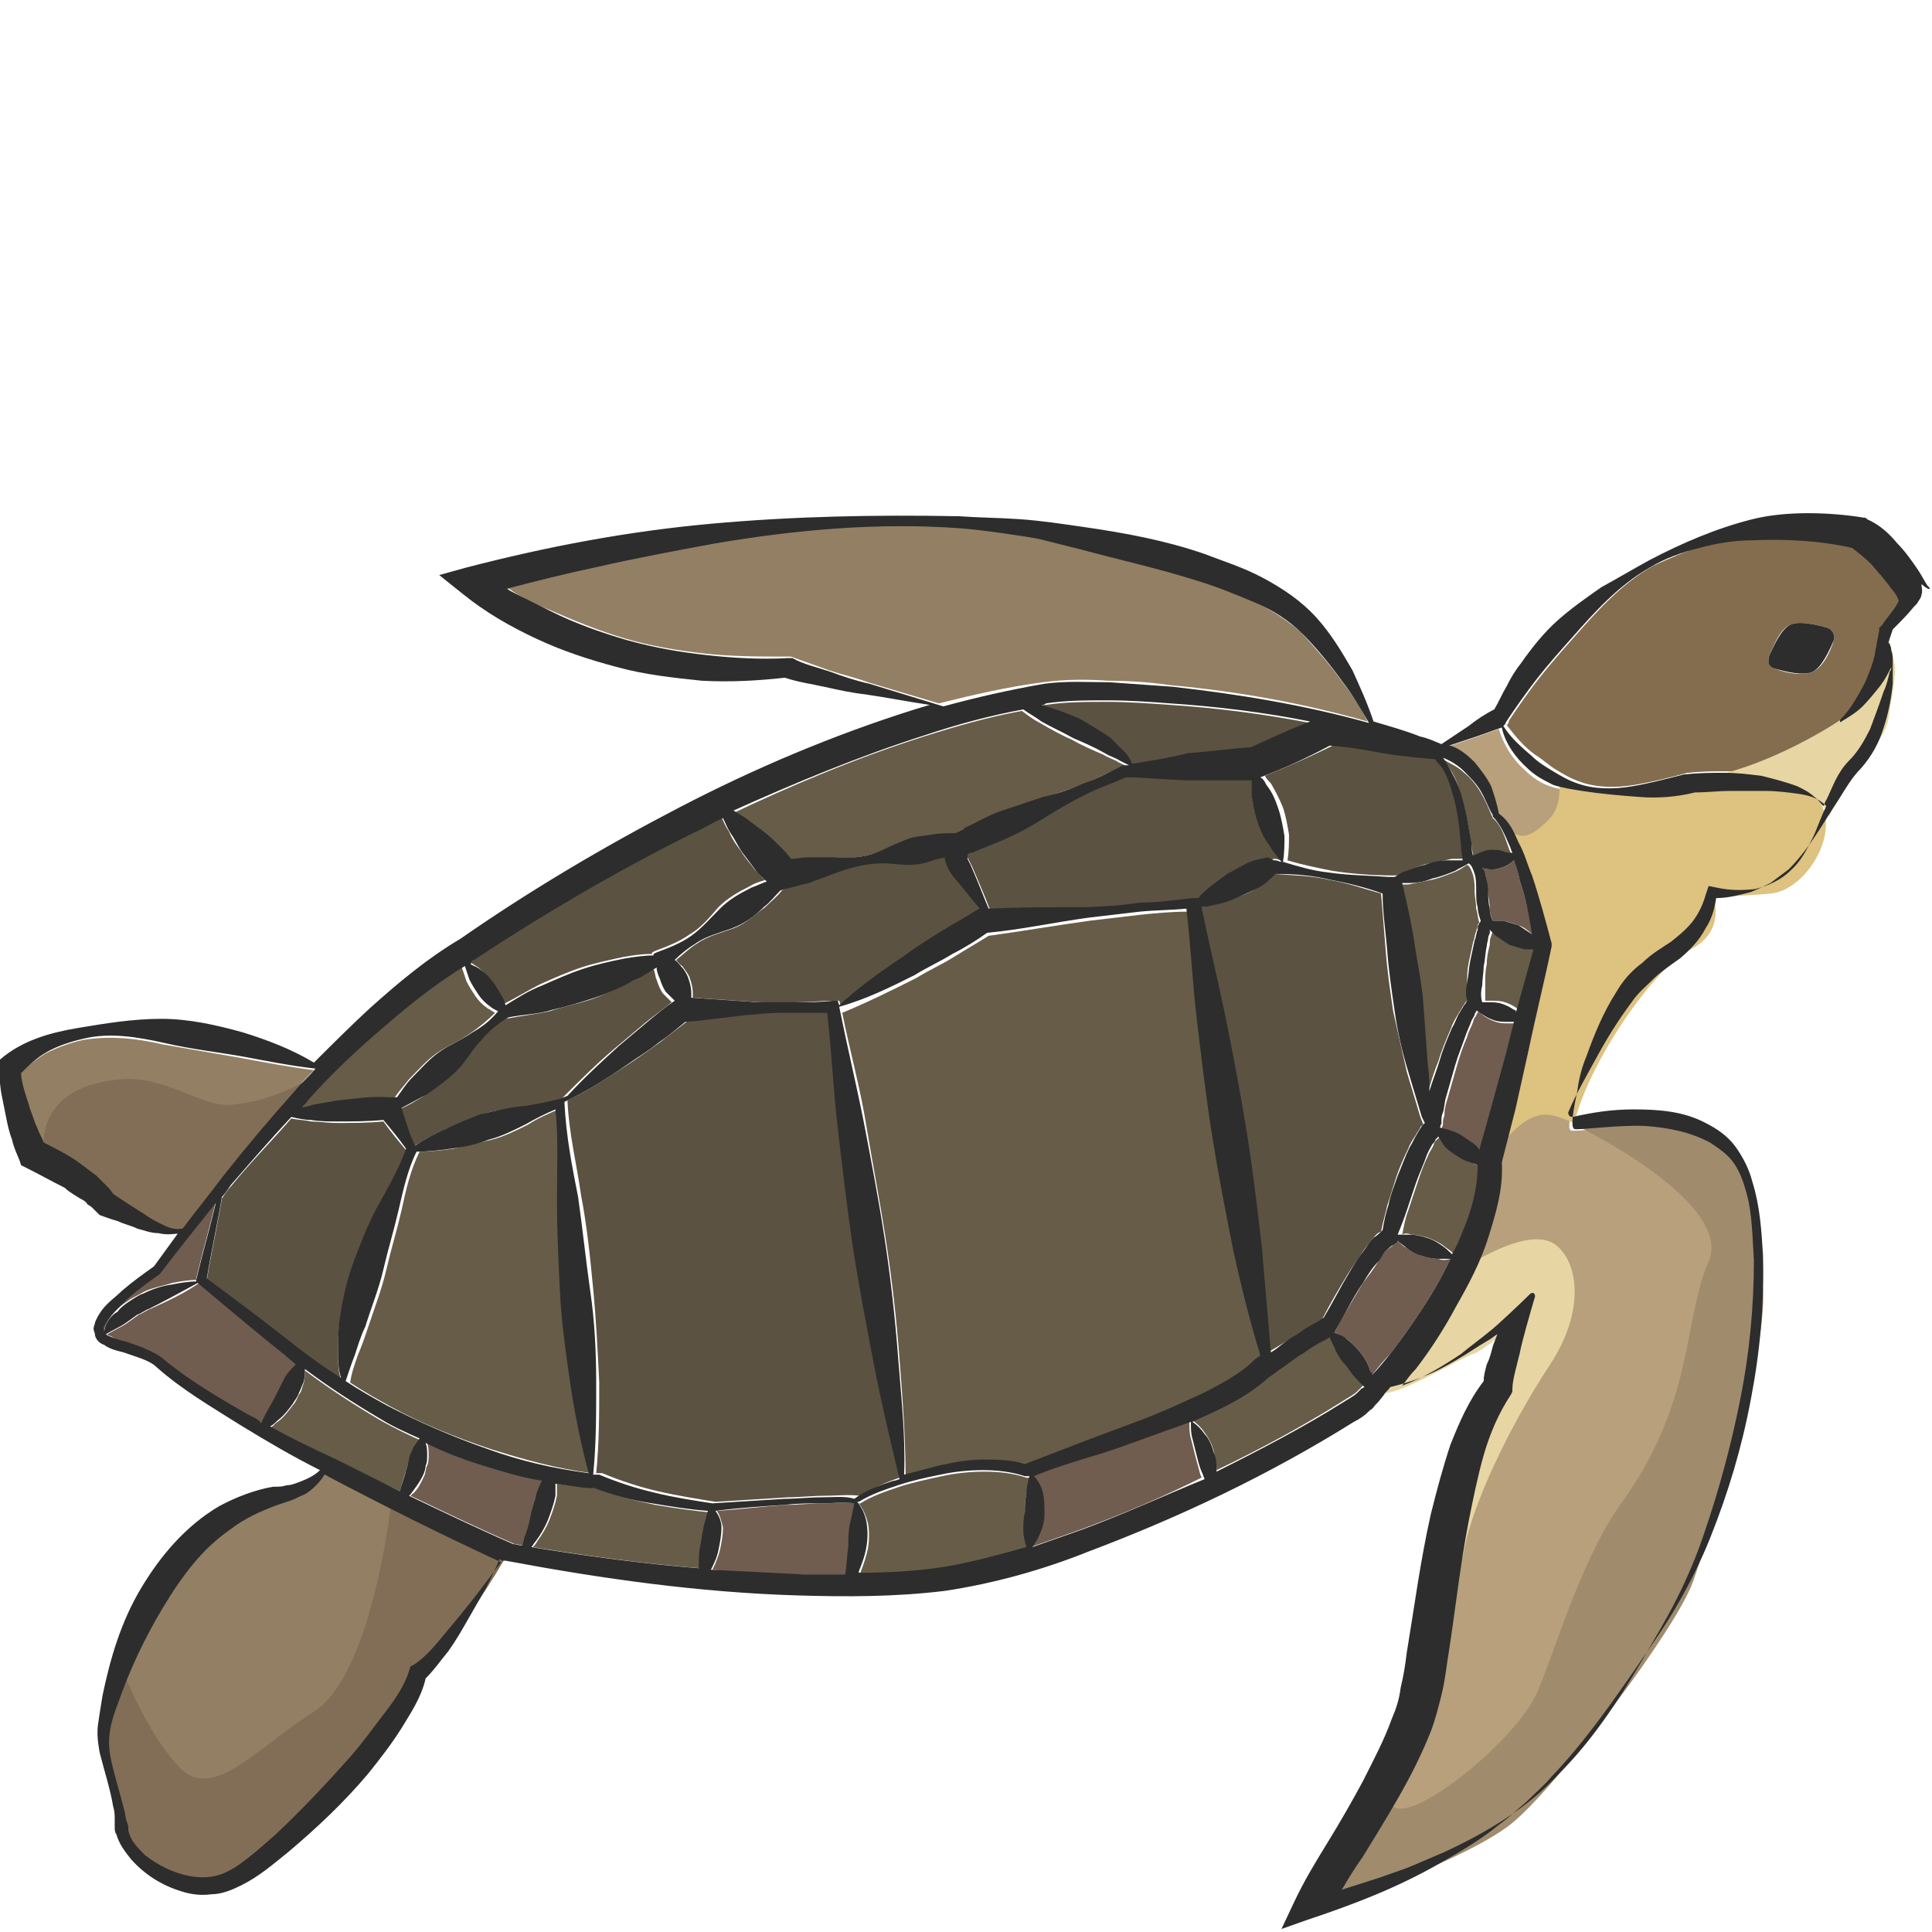 <?xml version="1.0" encoding="utf-8"?>
<!-- Generator: Adobe Illustrator 23.0.0, SVG Export Plug-In . SVG Version: 6.00 Build 0)  -->
<svg version="1.1" id="Layer_1" xmlns="http://www.w3.org/2000/svg" xmlns:xlink="http://www.w3.org/1999/xlink" x="0px" y="0px"
	 viewBox="0 0 128 128" style="enable-background:new 0 0 128 128;" xml:space="preserve">
<style type="text/css">
	.st0{fill:#937F63;}
	.st1{fill:#D3B48C;}
	.st2{fill:#B7A07B;}
	.st3{fill:#846D4E;}
	.st4{fill:#665C48;}
	.st5{fill:#705D50;}
	.st6{fill:#5B5241;}
	.st7{fill:#E7D6A3;}
	.st8{fill:#DDC280;}
	.st9{fill:#826E56;}
	.st10{fill:#A08B6D;}
	.st11{fill:#2D2D2D;}
</style>
<g>
	<path class="st0" d="M69.1,45.2c1.5-0.2,2.9-0.2,4.3-0.1c1.4,0,2.8,0.1,4.2,0.3c4.4,0.4,8.8,1.2,13,2.4c-0.5-1-1.1-1.9-1.8-2.8
		c-0.8-1.1-1.7-2.1-2.6-3.1c-0.9-0.8-2-1.5-3.2-2.1c-1.2-0.5-2.4-1-3.7-1.4c-2.5-0.8-5.2-1.4-7.8-2.1l-2-0.5c-0.7-0.2-1.3-0.3-2-0.4
		c-1.3-0.2-2.7-0.4-4-0.5c-5.4-0.4-10.9,0.1-16.2,1c-2.7,0.5-5.3,1-8,1.6c-2,0.4-3.9,0.9-5.8,1.4c0.2,0.1,0.4,0.2,0.5,0.3
		c0.8,0.5,1.6,0.9,2.4,1.2c1.6,0.7,3.3,1.4,5,1.9c1.7,0.5,3.5,0.8,5.3,1c1.8,0.2,3.6,0.2,5.4,0.2l0.2,0l0.1,0
		c0.8,0.3,1.7,0.6,2.5,0.9c0.9,0.3,1.8,0.5,2.6,0.8l4.7,1.4C64.6,46,66.8,45.5,69.1,45.2z"/>
	<polygon class="st1" points="126.2,39.5 126.2,39.5 126.2,39.5 126.2,39.5 	"/>
	<path class="st2" d="M116.7,52.5c-0.8,0-1.6,0-2.3,0c-0.8,0-1.6,0-2.3,0.1c-1.2,0.2-2.5,0.4-3.7,0.3c-1.3-0.1-2.5-0.3-3.8-0.4
		c-0.6-0.1-1.3-0.2-1.9-0.4c-0.6-0.2-1.2-0.6-1.7-1.1c-0.8-0.7-1.4-1.7-1.7-2.7c-0.6,0.2-1.1,0.4-1.7,0.6c-0.6,0.2-1.2,0.4-1.8,0.6
		c0,0,0,0,0.1,0c0.6,0.3,1.2,0.7,1.6,1.1c0.5,0.5,0.8,1,1.1,1.6c0.3,0.6,0.4,1.2,0.5,1.8c0.6,0.5,0.9,1.3,1.3,1.9
		c0.3,0.7,0.6,1.5,0.9,2.2c0.5,1.5,0.9,3,1.3,4.5l0,0.1l0,0.1c-0.5,2.4-1.1,4.8-1.6,7.2l-0.8,3.6c-0.3,1.2-0.5,2.3-0.9,3.5
		c0,1.7-0.4,3.4-0.9,5c-0.6,1.6-1.3,3.1-2.1,4.5c-0.8,1.4-1.7,2.8-2.7,4.2c-0.3,0.4-0.6,0.8-0.9,1.1c1.4-0.5,2.7-1.2,3.9-2.1
		c0.7-0.5,1.3-1,1.9-1.5c0.5-0.4,2-1.8,2.7-2.5c0.1-0.1,0.3,0,0.3,0.2c-0.3,1-0.8,3.1-1,3.7c-0.1,0.4-0.2,0.8-0.3,1.2
		c-0.1,0.4-0.2,0.8-0.2,1.2l0,0.2l-0.1,0.2c-0.8,1.2-1.4,2.6-1.8,4c-0.4,1.4-0.8,2.9-1,4.4c-0.6,3-0.9,6.1-1.4,9.2
		c-0.1,0.8-0.2,1.5-0.4,2.3c-0.1,0.8-0.4,1.6-0.7,2.4c-0.6,1.5-1.3,2.9-2.1,4.3c-0.8,1.4-1.6,2.7-2.4,4c-0.5,0.7-0.9,1.5-1.4,2.2
		l0.3-0.1l2.2-0.7c0.7-0.2,1.5-0.5,2.2-0.8c0.7-0.3,1.4-0.6,2.1-0.9c2.8-1.3,5.4-3,7.6-5.2c2.2-2.2,3.9-4.8,5.5-7.5
		c0.8-1.4,1.6-2.7,2.3-4.1c0.7-1.4,1.3-2.8,1.8-4.3c1-2.9,1.9-5.9,2.4-8.9c0.6-3,0.9-6.1,0.9-9.2c0-1.5-0.1-3.1-0.5-4.5
		c-0.2-0.7-0.4-1.4-0.8-1.9c-0.4-0.6-0.9-1-1.6-1.4c-1.3-0.7-2.8-1-4.3-1.1c-1.5-0.1-4.5,0.3-4.7,0.2s-0.2-0.2,0.2-2.5
		c0.2-0.8,0.4-1.5,0.6-2.3c0.5-1.5,1.1-3,2-4.3c0.4-0.7,1-1.4,1.7-1.9c0.6-0.5,1.3-0.9,1.9-1.4c0.6-0.4,1.1-0.8,1.4-1.3
		c0.4-0.5,0.6-1.1,0.9-1.8l0.2-0.6l0.5,0.1c0.9,0.2,1.7,0.2,2.6,0.1c0.9-0.1,1.7-0.6,2.3-1.2c0.7-0.6,1.1-1.4,1.5-2.2
		c0.3-0.6,0.5-1.3,0.7-1.9c-0.5-0.5-1.2-0.7-1.8-0.8C118.3,52.6,117.5,52.5,116.7,52.5z"/>
	<path class="st3" d="M124.2,37.3c-0.4-0.5-0.9-0.9-1.3-1.1c-2.2-0.5-4.4-0.6-6.7-0.5c-1.2,0.1-2.3,0.2-3.4,0.5
		c-1.1,0.3-2.2,0.8-3.3,1.3c-2.1,1.2-3.7,3-5.2,4.7c-0.8,0.9-1.5,1.7-2.3,2.7c-0.7,0.9-1.4,1.9-2,2.8L99.9,48L99.8,48c0,0,0,0,0,0
		c0.6,0.8,1.2,1.5,1.9,2c0.5,0.3,0.9,0.7,1.4,1c0.5,0.3,1,0.6,1.6,0.8c1.1,0.4,2.4,0.4,3.6,0.2c1.2-0.2,2.4-0.5,3.5-0.8l0,0l0.1,0
		c0.8-0.1,1.6-0.1,2.5-0.1c0.8,0,1.6,0.1,2.5,0.2c0.8,0.1,1.6,0.3,2.4,0.7c0.4,0.2,0.8,0.4,1.1,0.7c0.2,0.2,0.4,0.4,0.6,0.6
		c0.1-0.1,0.1-0.3,0.2-0.4c0.3-0.9,0.7-1.8,1.5-2.6c0.5-0.6,1-1.3,1.4-2.1c0.4-0.8,0.7-1.6,0.9-2.5c0.1-0.4,0.3-0.9,0.4-1.3
		c0-0.1,0-0.2,0.1-0.3c-0.2,0.4-0.4,0.8-0.7,1.2c-0.3,0.5-0.7,1-1.2,1.4c-0.4,0.4-0.9,0.8-1.4,1c0,0-0.1,0-0.1,0c0,0,0-0.1,0-0.1
		l0,0c0.4-0.4,0.7-0.9,1-1.3c0.3-0.5,0.6-1,0.8-1.5c0.2-0.5,0.4-1,0.5-1.5c0.1-0.5,0.3-1.1,0.3-1.6l0-0.2l0.2-0.2
		c0.4-0.6,0.9-1.1,1.3-1.7c-0.2-0.3-0.3-0.5-0.5-0.8C125.1,38.4,124.7,37.8,124.2,37.3z M121.5,42.4c-0.2,0.7-0.7,1.8-1.4,2.1
		c-0.6,0.3-1.8,0.1-2.5-0.2c-0.4-0.1-0.5-0.5-0.4-0.8c0.3-0.7,0.7-1.8,1.4-2.1c0.6-0.3,1.8,0,2.5,0.2
		C121.4,41.7,121.6,42.1,121.5,42.4z"/>
	<path class="st0" d="M12,81.5C12,81.5,12,81.5,12,81.5c0.9-1.2,1.8-2.4,2.7-3.5c1.6-1.9,3.1-3.9,4.8-5.7c0.4-0.5,0.9-1,1.3-1.4
		c-1.6-0.2-3.2-0.5-4.8-0.8c-1.7-0.3-3.5-0.6-5.2-0.9c-1.7-0.4-3.5-0.6-5.3-0.3c-0.9,0.2-1.7,0.5-2.5,0.9c-0.6,0.4-1.2,0.8-1.7,1.4
		c0,0.3,0.1,0.7,0.2,1.1c0.1,0.4,0.2,0.9,0.4,1.3c0.1,0.4,0.3,0.9,0.5,1.3c0.1,0.3,0.2,0.6,0.4,0.9c0.8,0.4,1.5,0.8,2.3,1.3
		c0.4,0.3,0.8,0.6,1.2,0.9c0.2,0.2,0.4,0.4,0.6,0.6c0.2,0.2,0.3,0.3,0.5,0.6c0.4,0.2,0.6,0.4,0.9,0.6l1.1,0.7
		c0.4,0.2,0.8,0.5,1.2,0.7C11.1,81.3,11.5,81.5,12,81.5L12,81.5z"/>
	<path class="st0" d="M21.5,97.6c-0.3,0.5-0.8,0.9-1.3,1.3c-0.3,0.2-0.6,0.3-0.9,0.4c-0.3,0.1-0.6,0.2-0.9,0.3
		c-1.1,0.4-2.1,0.9-3.1,1.6c-1.8,1.4-3.3,3.2-4.5,5.2c-1.2,2-2.2,4.2-3,6.4c-0.2,0.6-0.4,1.1-0.5,1.7c-0.1,0.5-0.1,1.1,0,1.7
		c0.2,1.2,0.6,2.3,0.9,3.5c0.1,0.3,0.1,0.6,0.2,0.9c0,0.2,0,0.3,0.1,0.5c0,0.1,0,0.2,0.1,0.4c0.2,0.5,0.6,0.9,1,1.3
		c0.8,0.7,1.9,1.3,3,1.4c0.5,0.1,1.1,0.1,1.6,0c0.5-0.1,0.9-0.3,1.4-0.6c0.9-0.6,1.8-1.4,2.7-2.2c1.7-1.6,3.4-3.3,4.9-5.1
		c0.8-0.9,1.5-1.8,2.2-2.8c0.7-0.9,1.3-1.9,1.7-2.9l0.1-0.3l0.2-0.1c0.5-0.4,1.1-1,1.6-1.5c0.5-0.6,1-1.2,1.5-1.8
		c0.9-1.2,1.8-2.3,2.7-3.5c-3.9-1.8-7.7-3.7-11.5-5.7C21.6,97.7,21.6,97.7,21.5,97.6z"/>
	<g>
		<path class="st4" d="M98.9,54.2L98.9,54.2L98.9,54.2L98.9,54.2c-0.3-0.7-0.5-1.2-0.8-1.7c-0.3-0.5-0.7-1-1.1-1.3
			c-0.4-0.4-0.9-0.6-1.4-0.9c0.1,0.1,0.1,0.2,0.2,0.3c0.5,0.6,0.8,1.3,1,2.1c0.2,0.7,0.4,1.5,0.5,2.2l0.2,1.1c0,0.3,0.1,0.5,0.1,0.8
			c0.1-0.1,0.3-0.2,0.4-0.2c0.3-0.1,0.5-0.2,0.8-0.2c0.3,0,0.5,0,0.8,0.1c0.2,0.1,0.4,0.1,0.6,0.3c-0.1-0.2-0.1-0.3-0.2-0.5
			C99.7,55.5,99.5,54.7,98.9,54.2z"/>
		<path class="st5" d="M100.3,57c-0.2,0.2-0.4,0.3-0.6,0.4c-0.3,0.1-0.5,0.2-0.8,0.2c-0.2,0-0.5,0-0.7-0.1c0.1,0.1,0.1,0.3,0.2,0.4
			c0.1,0.4,0.1,0.8,0.2,1.2c0,0.4,0.1,0.7,0.1,1.1c0,0.3,0.1,0.5,0.2,0.8c0.3,0,0.5,0,0.7,0c0.4,0.1,0.7,0.2,1,0.3
			c0.3,0.1,0.6,0.3,0.9,0.6c0,0,0,0,0.1,0c-0.3-1.2-0.5-2.4-0.9-3.5C100.6,57.9,100.5,57.4,100.3,57z"/>
		<path class="st6" d="M83.8,51.4c0.1,0.2,0.3,0.4,0.4,0.5c0.3,0.5,0.6,1.1,0.8,1.6c0.2,0.6,0.3,1.2,0.4,1.8c0,0.5,0,1.1-0.1,1.7
			c1,0.3,2,0.5,3,0.7c1.3,0.2,2.7,0.3,4,0.3l0.4,0c0.2-0.1,0.3-0.2,0.5-0.3c0.5-0.2,1-0.4,1.5-0.5c0.5-0.1,1-0.2,1.5-0.3
			c0.3,0,0.6,0,1,0c-0.1-0.3-0.1-0.6-0.1-0.9l-0.1-1.1c-0.1-0.7-0.2-1.5-0.4-2.2c-0.2-0.7-0.4-1.4-0.8-2c-0.1-0.2-0.2-0.3-0.4-0.5
			c-1.2-0.1-2.4-0.2-3.5-0.4c-1.1-0.2-2.2-0.4-3.2-0.6C86.9,50.1,85.3,50.8,83.8,51.4z"/>
		<path class="st6" d="M32.6,65c0.2,0.3,0.4,0.6,0.6,1c0.1,0.2,0.1,0.3,0.2,0.5c0.8-0.4,1.6-0.9,2.4-1.3c0.9-0.4,1.8-0.8,2.7-1.1
			c0.9-0.3,1.9-0.5,2.8-0.7c0.6-0.1,1.2-0.2,1.9-0.2l0-0.1l0.2-0.1c0.8-0.3,1.6-0.6,2.3-1.1c0.7-0.4,1.3-1.1,1.9-1.8
			c0.6-0.6,1.3-1,2.1-1.4c0.3-0.2,0.7-0.3,1-0.4c-0.3-0.2-0.5-0.5-0.7-0.7c-0.3-0.4-0.6-0.7-0.9-1.2c-0.3-0.4-0.6-0.8-0.8-1.3
			c-0.2-0.3-0.4-0.7-0.5-1c-0.7,0.3-1.3,0.6-2,1c-5,2.5-9.8,5.3-14.4,8.4l0,0l0,0c-0.1,0.1-0.2,0.2-0.4,0.2c0.3,0.1,0.5,0.3,0.7,0.4
			C32.1,64.5,32.4,64.7,32.6,65z"/>
		<path class="st6" d="M23.5,83.5c0.5-1.3,1-2.6,1.7-3.8c0.7-1.1,1.3-2.3,1.7-3.5c-0.5-0.6-1-1.2-1.5-1.9c-1,0.1-2.1,0.1-3.1,0.1
			c-0.6,0-1.2-0.1-1.7-0.1c-0.4-0.1-0.9-0.1-1.3-0.2c-1.3,1.5-2.7,2.9-4,4.5c-0.2,0.2-0.4,0.5-0.6,0.8c-0.3,1.8-0.7,3.6-1,5.4
			c2,1.5,3.9,2.9,5.8,4.4c1,0.8,2,1.5,3.1,2.2c-0.2-0.5-0.2-1.1-0.2-1.7c0-0.7,0-1.4,0.1-2.1C22.7,86.1,23,84.8,23.5,83.5z"/>
		<path class="st4" d="M101.8,62.8c-0.2,0-0.4,0-0.6,0c-0.4-0.1-0.7-0.2-1-0.3c-0.3-0.1-0.6-0.3-0.9-0.6c-0.1-0.1-0.3-0.2-0.4-0.4
			l0,0.1c0.1,0,0,0,0,0.1c0,0.1-0.1,0.2-0.1,0.3c-0.1,0.2-0.1,0.4-0.1,0.6c-0.1,0.4-0.2,0.8-0.2,1.3c-0.1,0.4-0.1,0.9-0.1,1.3
			c0,0.4,0,0.8,0,1.1c0.1,0,0.3,0,0.4,0c0.3,0,0.6,0,0.9,0.1c0.3,0.1,0.5,0.2,0.8,0.4c0.1,0.1,0.2,0.1,0.3,0.2L101.8,62.8z"/>
		<path class="st4" d="M50.5,55.2c0.4,0.3,0.8,0.6,1.1,1c0.2,0.2,0.5,0.5,0.7,0.8c0.4,0,0.7-0.1,1.1-0.1c0.6,0,1.1,0,1.7,0
			c1.1,0,2.2-0.1,3.3-0.5c0.5-0.2,1-0.5,1.6-0.7c0.5-0.2,1.1-0.3,1.6-0.3c0.5-0.1,1.1-0.1,1.6-0.1c0.2-0.1,0.4-0.3,0.6-0.3l-0.1,0
			c0.9-0.4,1.7-0.8,2.6-1.2c0.9-0.4,1.8-0.6,2.7-0.9c0.9-0.3,1.8-0.6,2.7-0.9c0.9-0.4,1.7-0.8,2.6-1.2l0,0l0.1,0c0.1,0,0.2,0,0.3,0
			c-0.2-0.1-0.4-0.2-0.6-0.3c-0.3-0.2-0.7-0.3-1-0.5c-0.7-0.3-1.4-0.6-2.1-1c-0.7-0.3-1.4-0.7-2.1-1.1c-0.4-0.2-0.8-0.5-1.2-0.8
			c-2.2,0.4-4.3,1-6.5,1.7c-4.4,1.4-8.7,3.2-12.9,5.2c0.3,0.1,0.6,0.3,0.8,0.5C49.7,54.6,50.1,54.9,50.5,55.2z"/>
		<path class="st4" d="M32.5,96c2.2,0.7,4.4,1.3,6.7,1.6c-0.5-1.9-0.9-3.9-1.2-5.8c-0.3-2.1-0.6-4.1-0.7-6.2
			c-0.1-2.1-0.2-4.1-0.2-6.2c0-2,0.1-3.9-0.1-5.9c-0.7,0.3-1.4,0.6-2,1c-0.8,0.4-1.6,0.8-2.4,1c-0.8,0.2-1.7,0.4-2.5,0.6
			c-0.8,0.1-1.5,0.2-2.3,0.2l0,0c-0.6,1.2-0.9,2.5-1.2,3.9c-0.3,1.3-0.7,2.6-1,3.9c-0.3,1.3-0.8,2.6-1.2,3.8
			c-0.2,0.6-0.4,1.2-0.7,1.9c-0.2,0.6-0.4,1.1-0.5,1.8c0.9,0.6,1.8,1.1,2.7,1.6C27.9,94.3,30.1,95.2,32.5,96z"/>
		<path class="st6" d="M86.8,47.9c-3.1-0.6-6.2-1-9.3-1.2c-1.4-0.1-2.8-0.2-4.1-0.2c-1.4,0-2.8,0-4.1,0.2c-0.1,0-0.2,0-0.3,0.1
			c0.1,0,0.2,0.1,0.3,0.1c0.8,0.2,1.5,0.5,2.2,0.8c0.7,0.3,1.4,0.7,2.1,1.3c0.3,0.2,0.6,0.5,0.9,0.9c0.2,0.2,0.4,0.5,0.5,0.8
			c1.2-0.2,2.5-0.4,3.7-0.6c1.4-0.2,2.8-0.3,4.2-0.4C84.2,49,85.5,48.4,86.8,47.9z"/>
		<path class="st5" d="M98.1,76.3c0.6-2.1,1.2-4.3,1.8-6.5l0.5-2c-0.1,0-0.3,0-0.4,0c-0.3,0-0.6,0-0.9-0.1c-0.3-0.1-0.5-0.2-0.8-0.4
			c-0.1-0.1-0.3-0.2-0.4-0.3l0,0c0.1,0,0,0,0,0.1c0,0-0.1,0.1-0.1,0.2c-0.1,0.1-0.2,0.3-0.2,0.4c-0.1,0.3-0.3,0.6-0.4,1
			c-0.3,0.7-0.5,1.3-0.7,2c-0.2,0.7-0.4,1.4-0.6,2.1c-0.1,0.3-0.2,0.7-0.2,1c0,0.2-0.1,0.3-0.1,0.5c0,0.1,0,0.1,0,0.2c0,0,0,0.1,0,0
			l-0.1,0.3c0.2,0,0.5,0.1,0.7,0.2c0.3,0.1,0.7,0.3,1,0.5c0.3,0.2,0.6,0.5,0.8,0.7C98,76.2,98,76.2,98.1,76.3z"/>
		<path class="st6" d="M64.1,56.8l0.1,0.2l0.2,0.4l0.3,0.7c0.3,0.7,0.6,1.4,0.9,2.2c2.2-0.1,4.4,0,6.6-0.1l1.8-0.1l1.7-0.1
			c1.2-0.1,2.3-0.2,3.5-0.3l0.3,0c0.2-0.2,0.4-0.5,0.7-0.7c0.4-0.3,0.8-0.6,1.2-0.9c0.4-0.3,0.8-0.5,1.3-0.7
			c0.4-0.2,0.9-0.3,1.4-0.4l0.3-0.1l0.1,0c0.1,0,0.3,0.1,0.4,0.1c-0.3-0.3-0.6-0.7-0.8-1.1c-0.3-0.5-0.6-1.1-0.8-1.6
			c-0.2-0.6-0.3-1.2-0.4-1.8c0-0.3,0-0.6,0-0.9c-1.3,0-2.6,0-3.9,0c-1.4,0-2.9-0.2-4.4-0.2c-0.9,0.3-1.7,0.7-2.6,1.1
			c-0.9,0.4-1.7,0.9-2.5,1.4c-0.8,0.5-1.6,1-2.5,1.4c-0.9,0.4-1.7,0.8-2.6,1.1l-0.1,0h0C64.2,56.5,64,56.6,64.1,56.8
			C64.1,56.7,64,56.7,64.1,56.8z"/>
		<path class="st6" d="M63.2,57.9l-0.2-0.3l-0.1-0.2c0,0-0.1-0.2-0.1-0.3c-0.1-0.1-0.1-0.3-0.1-0.4c-0.3,0.1-0.5,0.2-0.8,0.2
			c-0.5,0.1-1.1,0.3-1.6,0.3c-0.6,0-1.1,0-1.7-0.1c-1.1-0.1-2.2,0.2-3.3,0.7c-0.5,0.2-1,0.4-1.6,0.6c-0.5,0.2-1.1,0.3-1.6,0.4
			L51.8,59c-0.3,0.4-0.7,0.7-1.1,1.1c-0.7,0.5-1.3,1.1-2.1,1.4c-0.8,0.3-1.7,0.5-2.4,1c-0.5,0.3-0.9,0.7-1.4,1.1
			c0.1,0.1,0.2,0.3,0.4,0.4c0.2,0.3,0.4,0.5,0.5,0.8c0.1,0.3,0.2,0.6,0.2,1c0,0.1,0,0.2,0,0.3c1.5,0.1,2.9,0.2,4.4,0.3
			c0.8,0,1.7,0.1,2.5,0c0.8,0,1.7-0.1,2.5-0.1l0.3,0l0.1,0.3c1.4-1.2,2.8-2.2,4.2-3.2c0.8-0.5,1.6-1.1,2.4-1.6
			c0.8-0.5,1.6-1,2.5-1.5l0.2-0.1c-0.4-0.5-0.9-1.1-1.3-1.6L63.2,57.9z"/>
		<path class="st4" d="M97.3,63.8c0.1-0.5,0.2-0.9,0.3-1.4c0.1-0.2,0.1-0.5,0.2-0.7c0-0.1,0.1-0.2,0.1-0.4c0-0.1,0.1-0.1,0.1-0.2
			c-0.1-0.3-0.1-0.6-0.2-0.9c0-0.4-0.1-0.8-0.1-1.1c0-0.4,0-0.7-0.1-1.1c-0.1-0.3-0.2-0.6-0.4-0.7l0,0c-0.3,0.2-0.6,0.4-0.9,0.5
			c-0.5,0.2-1,0.4-1.5,0.5c-0.5,0.1-1,0.2-1.5,0.3c-0.2,0-0.4,0-0.5,0c0.3,1.3,0.6,2.6,0.8,3.9c0.3,1.4,0.5,2.7,0.6,4.1
			c0.2,1.4,0.3,2.7,0.3,4.1c0,0.6,0,1.1,0.1,1.7c0,0,0,0,0,0c0.2-0.7,0.4-1.4,0.7-2.1c0.2-0.7,0.5-1.4,0.8-2.1
			c0.1-0.3,0.3-0.7,0.5-1c0.1-0.2,0.2-0.3,0.3-0.5c0.1-0.1,0.1-0.2,0.2-0.3c0,0,0,0,0.1-0.1c0-0.4,0-0.8,0-1.1
			C97.2,64.7,97.2,64.3,97.3,63.8z"/>
		<path class="st6" d="M85.5,88.7c0.4-0.2,0.7-0.5,1.1-0.7c0.3-0.2,0.6-0.4,1-0.6c0.5-1,1.1-2,1.7-3c0.3-0.5,0.7-1,1-1.5
			c0.2-0.3,0.4-0.5,0.6-0.8c0.2-0.2,0.3-0.4,0.6-0.5c0.1-0.6,0.3-1.2,0.4-1.7c0.2-0.6,0.4-1.3,0.6-1.9c0.2-0.6,0.5-1.3,0.8-1.9
			c0.1-0.3,0.3-0.6,0.5-0.9c0.1-0.2,0.2-0.3,0.3-0.5c0-0.1,0.1-0.1,0.2-0.2L94.1,74c-0.1-0.3-0.2-0.7-0.3-1c-0.2-0.7-0.4-1.3-0.6-2
			c-0.3-1.3-0.6-2.7-0.9-4c-0.2-1.4-0.4-2.7-0.5-4.1c-0.1-1.2-0.2-2.5-0.3-3.7c-1.1-0.3-2.2-0.7-3.4-0.9c-1.2-0.3-2.5-0.3-3.7-0.4
			c-0.4,0.3-0.7,0.6-1.1,0.9c-0.4,0.3-0.9,0.5-1.3,0.6c-0.5,0.2-0.9,0.3-1.4,0.5c-0.3,0.1-0.7,0.2-1.1,0.2c0.5,2.4,1.2,4.9,1.6,7.3
			c0.5,2.5,1,5,1.4,7.6c0.4,2.5,0.7,5.1,1,7.6c0.2,2.3,0.4,4.7,0.5,7C84.5,89.3,85,89,85.5,88.7z"/>
		<path class="st4" d="M58.7,82.2c0.4,2.6,0.7,5.2,0.9,7.9c0.2,2.6,0.4,5.2,0.4,7.8c0.7-0.2,1.5-0.4,2.3-0.6c1-0.2,1.9-0.4,2.9-0.4
			c0.9,0,1.9,0,2.8,0.3c1.3-0.6,2.6-1,3.9-1.5c1.3-0.5,2.7-1,4-1.5c1.3-0.5,2.6-1.1,3.9-1.7c1.2-0.6,2.5-1.3,3.4-2.2l0,0l0,0
			c0.1-0.1,0.3-0.2,0.4-0.3c-0.7-2.3-1.3-4.7-1.8-7c-0.5-2.5-1-5-1.4-7.6c-0.4-2.5-0.7-5.1-1-7.6c-0.3-2.4-0.5-4.9-0.7-7.4
			c-1.1,0-2.1,0.1-3.1,0.2l-1.7,0.2l-1.7,0.2c-2.2,0.3-4.5,0.7-6.7,1c-0.8,0.5-1.5,0.9-2.3,1.4c-0.8,0.5-1.7,0.9-2.5,1.4
			c-1.6,0.8-3.2,1.6-4.9,2.3c0.5,2.5,1.2,5,1.6,7.5C57.8,77,58.3,79.6,58.7,82.2z"/>
		<path class="st4" d="M93.5,81.8c0.4,0,0.7,0.1,1.1,0.2c0.3,0.1,0.7,0.3,1,0.5c0.2,0.2,0.5,0.3,0.7,0.6c0.2-0.5,0.5-1,0.7-1.5
			c0.6-1.4,1-3,1-4.4c-0.2,0-0.4-0.1-0.5-0.2c-0.3-0.1-0.7-0.3-1-0.5c-0.3-0.2-0.6-0.5-0.8-0.7c-0.1-0.1-0.2-0.3-0.3-0.5l-0.1,0.1
			c0.1,0,0,0-0.1,0.1c-0.1,0.1-0.2,0.2-0.2,0.3c-0.1,0.3-0.3,0.5-0.4,0.8c-0.3,0.6-0.5,1.2-0.7,1.8c-0.2,0.6-0.4,1.2-0.6,1.8
			c-0.2,0.5-0.3,1.1-0.4,1.6C93,81.7,93.3,81.7,93.5,81.8z"/>
		<path class="st4" d="M68,99c0.1-0.4,0.2-0.7,0.3-1.1c0,0,0,0-0.1,0l-0.1,0l-0.1,0c-0.9-0.3-1.8-0.4-2.8-0.4
			c-0.9,0-1.9,0.1-2.8,0.3c-0.9,0.2-1.9,0.4-2.8,0.7c-0.9,0.3-1.8,0.6-2.6,1.1l-0.1,0l0,0c0.3,0.4,0.5,0.9,0.6,1.3
			c0.1,0.5,0.1,1.1,0,1.7c-0.1,0.5-0.3,1.1-0.5,1.6c0,0,0,0,0,0.1c1.9,0,3.9-0.2,5.7-0.4c1.8-0.3,3.6-0.7,5.4-1.3
			c-0.1-0.4-0.1-0.8-0.2-1.1c0-0.4,0-0.8,0-1.2C67.9,99.8,67.9,99.4,68,99z"/>
		<path class="st5" d="M79.2,96.5c-0.1-0.4-0.2-0.8-0.3-1.2c-0.1-0.3-0.1-0.7-0.1-1.1c-0.8,0.3-1.7,0.6-2.5,0.9
			c-1.4,0.5-2.7,0.9-4.1,1.4c-1.3,0.4-2.6,0.8-3.8,1.3c0.3,0.3,0.4,0.7,0.6,1.1c0.1,0.4,0.2,0.9,0.1,1.4c0,0.5-0.1,0.9-0.3,1.3
			c-0.1,0.3-0.3,0.6-0.5,0.9c1.1-0.4,2.3-0.8,3.4-1.2c2.7-1,5.3-2.1,7.9-3.4c0-0.1-0.1-0.2-0.1-0.3C79.4,97.2,79.3,96.9,79.2,96.5z"
			/>
		<path class="st5" d="M96.1,83.4c-0.3,0.1-0.6,0.1-0.8,0c-0.4,0-0.7-0.1-1.1-0.2c-0.3-0.1-0.7-0.3-1-0.5c-0.2-0.1-0.4-0.3-0.6-0.5
			l0,0.1l-0.3,0.2c-0.1,0.1-0.3,0.2-0.5,0.4c-0.2,0.2-0.3,0.4-0.5,0.7c-0.3,0.5-0.7,1-1,1.4c-0.6,1-1.2,2-1.8,3.1l-0.1,0.2
			c0.3,0.1,0.5,0.2,0.8,0.4c0.4,0.3,0.7,0.6,1,1c0.3,0.4,0.5,0.8,0.6,1.2c0,0.1,0,0.2,0.1,0.2c0.4-0.5,0.8-1,1.2-1.4
			c1-1.3,1.9-2.6,2.7-3.9C95.3,85,95.7,84.2,96.1,83.4z"/>
		<path class="st5" d="M54.5,99.6c-0.8,0-1.6,0.1-2.4,0.1c-1.5,0.1-3.1,0.3-4.6,0.4c0.2,0.3,0.3,0.7,0.4,1.1c0,0.5-0.1,1-0.2,1.5
			c-0.1,0.4-0.3,0.9-0.5,1.3c2,0.2,4,0.3,6,0.3c1,0,1.9,0,2.9,0c0-0.6,0.1-1.2,0.2-1.8c0.1-0.5,0.1-0.9,0.1-1.5
			c0.1-0.4,0.2-0.9,0.3-1.4C56,99.5,55.2,99.6,54.5,99.6z"/>
		<path class="st6" d="M59.8,97.9c-0.6-2.5-1.2-5.1-1.7-7.6c-0.5-2.6-1-5.2-1.4-7.8c-0.4-2.6-0.7-5.2-1-7.9
			c-0.3-2.5-0.5-5.1-0.7-7.6c-0.7,0-1.5,0-2.2,0c-0.8,0-1.7,0.1-2.5,0.1c-1.6,0.1-3.2,0.4-4.7,0.5c-0.6,0.5-1.2,0.9-1.8,1.4
			c-0.7,0.5-1.4,1-2,1.4c-1.4,0.9-2.7,1.8-4.2,2.5l0,0.1c0.1,2.1,0.6,4.1,0.9,6.2c0.4,2.1,0.6,4.1,0.8,6.2c0.2,2.1,0.3,4.1,0.4,6.2
			c0,2,0,4-0.2,6c0.1,0,0.1,0,0.2,0l0.1,0l0.1,0c1.2,0.5,2.4,0.9,3.7,1.2c1.3,0.3,2.6,0.5,3.8,0.7l4.8-0.3c0.8,0,1.6-0.1,2.4-0.1
			c0.8,0,1.6-0.1,2.4,0c0.8-0.5,1.7-0.9,2.6-1.2C59.6,98,59.7,98,59.8,97.9z"/>
		<path class="st5" d="M8.6,86.1c0.3-0.2,0.6-0.3,0.9-0.5c0.6-0.3,1.3-0.4,1.9-0.6c0.5-0.1,1.1-0.2,1.6-0.2l0-0.1
			c0.4-1.7,0.9-3.4,1.3-5.1c-1.3,1.6-2.5,3.1-3.7,4.7l0,0l0,0c-0.7,0.5-1.4,1-2.1,1.6c-0.3,0.3-0.6,0.6-0.9,0.9
			c-0.3,0.3-0.6,0.7-0.7,1c0,0.1,0,0.2,0,0.2c0,0,0,0.1,0,0.1c0.2-0.6,0.5-1,0.9-1.4C8,86.5,8.3,86.3,8.6,86.1z"/>
		<path class="st5" d="M18.7,91.8c0.1-0.2,0.2-0.4,0.3-0.6c0.2-0.3,0.4-0.5,0.7-0.8c-0.2-0.2-0.5-0.4-0.7-0.6
			c-1.9-1.6-3.9-3.2-5.8-4.8l0,0c-1,0.7-2.1,1.2-3.2,1.7c-0.3,0.1-0.5,0.3-0.8,0.4l-0.7,0.5c-0.4,0.3-0.9,0.5-1.4,0.8
			c0,0,0.1,0.1,0.2,0.1C7.6,88.7,8,88.9,8.4,89c0.8,0.2,1.8,0.4,2.5,1.2l0,0c1.7,1.4,3.6,2.5,5.5,3.6c0.3,0.2,0.7,0.4,1,0.6
			c0.3-0.7,0.7-1.3,1-1.9C18.5,92.1,18.6,92,18.7,91.8z"/>
		<path class="st6" d="M40.8,69.4c0.6-0.5,1.3-1.1,1.9-1.6c0.6-0.5,1.2-0.9,1.8-1.4c-0.2-0.2-0.4-0.4-0.6-0.6
			c-0.2-0.3-0.3-0.6-0.4-0.9c-0.1-0.2-0.1-0.5-0.2-0.7c-0.5,0.3-0.9,0.5-1.4,0.8c-0.9,0.4-1.8,0.9-2.7,1.2c-0.9,0.3-1.9,0.5-2.8,0.8
			c-0.9,0.2-1.9,0.3-2.9,0.5c-0.7,0.4-1.3,0.9-1.8,1.5c-0.5,0.6-1,1.4-1.6,2c-0.6,0.6-1.3,1.1-2,1.6c-0.5,0.3-1.1,0.7-1.7,0.9
			c0.3,0.8,0.6,1.7,0.9,2.5c0.7-0.4,1.3-0.8,2-1.1c0.8-0.4,1.6-0.7,2.4-1c0.8-0.3,1.7-0.4,2.6-0.5c0.9-0.1,1.7-0.2,2.6-0.5l0.3-0.1
			C38.5,71.5,39.6,70.4,40.8,69.4z"/>
		<path class="st4" d="M19.8,73.5c0.2-0.1,0.5-0.1,0.7-0.2c0.6-0.1,1.1-0.2,1.7-0.3c1.1-0.2,2.3-0.3,3.4-0.2l0.5,0
			c0.3-0.5,0.7-0.9,1-1.3c0.6-0.6,1.1-1.2,1.8-1.7c0.7-0.5,1.5-0.8,2.2-1.3c0.6-0.4,1.2-0.9,1.7-1.4c-0.2-0.1-0.3-0.2-0.5-0.3
			c-0.3-0.2-0.6-0.5-0.8-0.8c-0.2-0.3-0.4-0.6-0.6-1c-0.1-0.3-0.2-0.6-0.3-0.9c-1.8,1.1-3.6,2.5-5.2,3.9c-1.9,1.6-3.6,3.3-5.3,5.1
			C20.1,73.1,20,73.3,19.8,73.5z"/>
		<path class="st4" d="M26.5,98.8c0.1-0.5,0.3-1,0.4-1.4c0.1-0.2,0.1-0.4,0.2-0.6c0.1-0.2,0.1-0.4,0.2-0.6c0.1-0.3,0.3-0.5,0.5-0.8
			c-0.9-0.4-1.7-0.8-2.6-1.3c-1.7-1-3.4-2.1-5-3.3c0,0.3,0,0.6-0.1,0.9c-0.1,0.2-0.1,0.5-0.3,0.7c-0.1,0.2-0.2,0.5-0.4,0.7
			c-0.3,0.4-0.6,0.8-1,1.1c-0.2,0.1-0.3,0.3-0.5,0.4c1.4,0.8,2.9,1.5,4.3,2.3C23.6,97.5,25.1,98.1,26.5,98.8z"/>
		<path class="st5" d="M35.7,98.8c0.1-0.2,0.2-0.5,0.3-0.7c-1.3-0.3-2.6-0.6-3.9-1c-1.3-0.4-2.6-0.9-3.8-1.5
			c0.1,0.3,0.1,0.5,0.1,0.8c0,0.2,0,0.5-0.1,0.7c-0.1,0.2-0.1,0.5-0.2,0.7c-0.2,0.4-0.4,0.9-0.8,1.2c0,0-0.1,0.1-0.1,0.1
			c2.3,1.1,4.6,2.2,6.9,3.2c0.2,0,0.4,0.1,0.6,0.1c0-0.2,0.1-0.5,0.2-0.7c0.1-0.5,0.3-1,0.4-1.5l0.2-0.7
			C35.5,99.3,35.6,99,35.7,98.8z"/>
		<path class="st4" d="M39.5,98.6c-0.9-0.1-1.8-0.2-2.6-0.3c0,0.3,0,0.5,0,0.8c-0.1,0.5-0.3,1.1-0.5,1.6c-0.2,0.5-0.5,1-0.8,1.4
			c-0.1,0.2-0.2,0.3-0.3,0.4c3.7,0.6,7.4,1.1,11.1,1.4c0,0,0-0.1,0-0.1c0-0.5,0.1-0.9,0.1-1.4l0.1-0.6c0-0.2,0-0.4,0.1-0.6
			c0.1-0.3,0.2-0.7,0.4-1c-1.2-0.1-2.5-0.3-3.7-0.5C42,99.4,40.7,99.1,39.5,98.6z"/>
		<path class="st4" d="M89.2,90.4c-0.2-0.3-0.4-0.7-0.7-1c-0.1-0.3-0.3-0.6-0.4-0.9c-0.3,0.2-0.6,0.3-0.9,0.5
			c-0.4,0.2-0.7,0.4-1.1,0.7c-0.7,0.5-1.4,0.9-2.1,1.5c-1.1,1.1-2.4,1.7-3.7,2.3c-0.4,0.2-0.9,0.4-1.3,0.6c0.3,0.2,0.6,0.5,0.8,0.8
			c0.3,0.4,0.5,0.8,0.6,1.2c0.1,0.4,0.2,0.9,0.2,1.3c0,0,0,0,0,0c0,0,0,0,0,0c2.9-1.4,5.7-2.9,8.4-4.6c0.3-0.2,0.7-0.4,0.9-0.6
			c0.1-0.1,0,0,0.1-0.1l0.2-0.2l0.2-0.2c-0.1-0.1-0.3-0.3-0.4-0.4C89.7,91.1,89.5,90.8,89.2,90.4z"/>
	</g>
	<path class="st7" d="M97.8,83.5c0.6-0.3,3.8-2.2,5.3-1c1.5,1.2,1.9,4.4-0.4,7.9c-2.9,4.4-5.2,9.5-5.7,12.3s-0.4-4-0.3-4.5
		s2.3-5.9,3.1-7.1c0.8-1.2,0.6-3.4,0.6-3.4s-2.3,1.9-2.8,2s-4.6,2.6-5.9,2.6C93.5,89.8,97.8,83.5,97.8,83.5z"/>
	<path class="st7" d="M125.1,42.1c0,0-1.7,4.5-2.9,5.4c-1.2,0.9-5.7,3.5-9.3,4c4.9,0.8,8.1,1.2,8.3,2.6c1.2-2.8,3.7-5,3.9-6.4
		c0.2-1.4,0.6-3.2,0.4-3.8"/>
	<path class="st8" d="M103.3,51.9c7.4,1.5,9.2-0.4,11.5,0.1c2.4,0.5,5.2-0.5,6,1.6s-1.3,5.4-3.5,5.6s-3.8,0.2-3.8,0.2
		s0.9,2.3-1.5,3.5c-2.4,1.2-6.7,7.4-7.7,11.5c-1.5-0.5-2.8-1.8-5.9,2.9c0.9-3.1,3.8-14.5,3.8-14.5s-1-4-1.4-4.9
		c-0.6-1.4-0.6-2.5-1.2-3.1c0.8,0.3,1.2,1.4,3.1-0.6C103.5,53.3,103.3,51.9,103.3,51.9z"/>
	<path class="st9" d="M25.9,99.6c0,0.3-1.3,11.4-5.1,13.8c-3.8,2.4-6.7,6-8.9,3.7s-3.7-6.3-3.7-6.3s-1.5,2.6-1.3,4.5
		c0.2,1.9,1.4,5.4,1.3,6.1c0.5,1.2,3,4.2,6.4,3.4c3.3-0.8,11.2-9.8,11.7-10.9c0.5-1.1,3.2-5,3.9-5.7c0.6-0.7,3.7-5.4,3.4-5.4
		C33.4,102.8,25.9,99.6,25.9,99.6z"/>
	<path class="st9" d="M2.9,75.8c0,0-0.4-3.9,5.2-4.3c2.9-0.2,5.2,1.8,7.1,1.7c3.4-0.2,6.4-2.4,6.4-2.4s-9.3,11-9.4,11
		s-2.8-0.2-4.5-1.4S3,75.7,2.9,75.8z"/>
	<path class="st10" d="M113.2,83.6c-1.7,3.9-0.9,8.9-5.5,15.6c-2.8,3.7-4.4,9.4-5.8,12.8s-9.1,9.5-9.8,7.4c-3,3-5,7.3-5,7.3
		s10.4-3.5,13.3-6.1c3-2.6,10.7-12.7,11.8-15.9c1.1-3.2,4.9-14.7,4.6-19.3c-0.4-4.6-0.8-8.2-2.1-9.1c-1.4-1-4.6-2.1-6.1-2
		c-1.6,0.1-3.9,0.4-3.9,0.4S114.9,79.7,113.2,83.6z"/>
	<path class="st11" d="M127.8,38.9l-0.1-0.1c-0.2-0.3-0.4-0.7-0.6-1c-0.4-0.6-0.9-1.3-1.4-1.8c-0.5-0.6-1.1-1.2-2-1.6l-0.1-0.1
		l-0.1,0c-1.2-0.2-2.5-0.3-3.7-0.3c-1.2,0-2.5,0.1-3.7,0.4c-2.4,0.6-4.7,1.6-6.8,2.7c-1.1,0.6-2.1,1.2-3.2,1.8c-1,0.7-2,1.4-2.9,2.2
		c-0.9,0.8-1.7,1.8-2.4,2.8c-0.4,0.5-0.7,1-1,1.6c-0.3,0.5-0.5,1-0.8,1.5c-0.6,0.3-1.2,0.7-1.7,1.1c-0.6,0.4-1.2,0.8-1.8,1.2
		c-0.5-0.2-0.9-0.4-1.4-0.5c-1-0.4-2.1-0.7-3.1-1c-0.4-1.2-0.9-2.3-1.4-3.4c-0.7-1.2-1.4-2.4-2.4-3.5c-1-1.1-2.2-1.9-3.5-2.6
		c-1.3-0.7-2.6-1.1-3.9-1.6c-2.6-0.9-5.3-1.4-8.1-1.8c-1.4-0.2-2.7-0.4-4.1-0.5c-1.4-0.1-2.7-0.1-4.1-0.2c-5.5-0.1-10.9,0-16.4,0.5
		c-5.5,0.5-10.8,1.5-16.2,2.9l-1.8,0.5l1.5,1.2c1.6,1.3,3.2,2.2,4.9,3c1.7,0.8,3.5,1.4,5.4,1.9c1.8,0.5,3.7,0.7,5.6,0.9
		c1.9,0.1,3.7,0,5.5-0.2c0.9,0.3,1.7,0.4,2.6,0.6c0.9,0.2,1.8,0.4,2.7,0.5c1.4,0.2,2.9,0.5,4.3,0.7c-0.3,0.1-0.7,0.2-1,0.3
		c-5.4,1.7-10.6,3.9-15.6,6.5c-5,2.6-9.9,5.5-14.5,8.7l0,0c-2.2,1.3-4.1,2.9-6,4.6c-1.3,1.2-2.5,2.4-3.7,3.6c-1.5-0.9-3.1-1.5-4.7-2
		c-1.8-0.5-3.6-0.9-5.4-0.9c-1.9,0-3.7,0.3-5.5,0.6c-1.8,0.3-3.7,0.8-5.2,2.1l-0.2,0.1l0,0.3C0,71.4,0,72,0.1,72.5
		c0.1,0.5,0.2,1,0.3,1.5c0.1,0.5,0.2,1,0.4,1.5c0.1,0.5,0.3,0.9,0.5,1.4l0.1,0.3l0.4,0.2c0.8,0.4,1.7,0.9,2.5,1.3
		C4.6,79,5,79.2,5.3,79.4c0.2,0.1,0.4,0.2,0.5,0.4C6,79.9,6.1,80,6.1,80l0.5,0.5c0.3,0.1,0.8,0.3,1.2,0.4c0.4,0.2,0.9,0.3,1.3,0.5
		c0.4,0.1,0.9,0.3,1.4,0.3c0.4,0.1,0.9,0.1,1.3,0c-0.5,0.7-1.1,1.5-1.6,2.2c-0.7,0.5-1.4,1-2.1,1.6c-0.3,0.3-0.7,0.6-1,0.9
		c-0.3,0.3-0.6,0.7-0.8,1.2c0,0.1-0.1,0.3-0.1,0.4c0,0.2,0.1,0.3,0.1,0.5c0.1,0.3,0.3,0.5,0.6,0.6c0.4,0.3,0.9,0.4,1.3,0.5
		c0.8,0.3,1.7,0.5,2.2,1l0,0l0,0c1.7,1.5,3.6,2.6,5.5,3.8c1.8,1.1,3.5,2.1,5.3,3c-0.4,0.4-0.9,0.6-1.4,0.8c-0.3,0.1-0.5,0.2-0.8,0.2
		c-0.3,0.1-0.5,0.1-0.9,0.1c-1.2,0.2-2.5,0.7-3.6,1.3c-2.2,1.3-3.9,3.3-5.2,5.5c-1.3,2.2-2,4.6-2.5,7c-0.1,0.6-0.2,1.2-0.3,1.9
		c-0.1,0.7,0,1.3,0.1,1.9c0.3,1.2,0.7,2.4,0.9,3.6c0.1,0.3,0.1,0.6,0.1,0.9c0,0.1,0,0.3,0,0.4c0,0.2,0,0.4,0.1,0.5
		c0.2,0.7,0.6,1.2,1,1.7c0.9,1,2,1.7,3.3,2.1c0.6,0.2,1.3,0.3,2,0.2c0.7,0,1.4-0.3,2-0.6c1.2-0.6,2.1-1.4,3.1-2.2
		c1.9-1.6,3.7-3.3,5.3-5.2c0.8-1,1.5-1.9,2.2-3c0.6-1,1.3-2,1.6-3.3c0.6-0.6,1-1.2,1.5-1.8c0.5-0.7,0.9-1.4,1.3-2.1
		c0.4-0.7,0.8-1.4,1.2-2.1c0.3-0.6,0.6-1.2,0.9-1.9c0.1,0,0.1,0.1,0.2,0.1l0.1,0l0.1,0c6.4,1.2,12.8,2.1,19.3,2.3
		c3.3,0.1,6.5,0.1,9.8-0.3c3.3-0.5,6.5-1.4,9.5-2.6c6.1-2.3,12-5.1,17.6-8.6c0.4-0.2,0.7-0.4,1.1-0.8c0.1,0,0.3-0.3,0.3-0.3l0.2-0.2
		l0.4-0.5c0.1-0.2,0.3-0.3,0.4-0.5c0.8-0.2,1.5-0.4,2.2-0.7c0.8-0.3,1.5-0.7,2.2-1.1c0.7-0.4,1.4-0.9,2.1-1.3
		c0.2-0.1,0.4-0.3,0.6-0.4c-0.1,0.3-0.2,0.5-0.3,0.8c-0.1,0.4-0.2,0.8-0.4,1.2c-0.1,0.4-0.2,0.7-0.2,1.1c-1,1.3-1.6,2.7-2.2,4.2
		c-0.5,1.5-0.9,3-1.3,4.6c-0.7,3.1-1.1,6.2-1.6,9.2c-0.1,0.8-0.2,1.5-0.4,2.3c-0.1,0.8-0.3,1.4-0.6,2.1c-0.5,1.4-1.2,2.7-1.9,4.1
		c-0.7,1.3-1.5,2.7-2.3,4c-0.8,1.3-1.6,2.6-2.3,4.1l-0.8,1.7l1.7-0.6c3-1,5.9-2.1,8.7-3.7c1.4-0.8,2.8-1.6,4-2.6
		c0.7-0.5,1.2-1,1.8-1.5c0.6-0.6,1.2-1.1,1.7-1.7c2.2-2.3,4-4.9,5.8-7.5c0.9-1.3,1.8-2.6,2.6-4c0.8-1.4,1.5-2.8,2.1-4.3
		c1.2-3,2.1-6,2.7-9.2c0.6-3.1,0.9-6.3,0.8-9.6c-0.1-1.6-0.2-3.2-0.7-4.8c-0.2-0.8-0.6-1.6-1.1-2.3c-0.5-0.7-1.2-1.2-2-1.6
		c-1.5-0.8-3.2-0.9-4.8-0.9c-1.4,0-2.7,0.2-4,0.5c-0.2,0-0.3-0.1-0.3-0.3c0.5-1.2,1.2-2.4,1.8-3.5c0.7-1.3,1.5-2.6,2.4-3.8
		c0.4-0.6,0.9-1,1.4-1.5c0.5-0.5,1.1-0.9,1.8-1.4c0.6-0.5,1.3-1.2,1.7-2c0.4-0.6,0.6-1.3,0.7-2c0.8,0,1.5-0.2,2.3-0.4
		c0.5-0.2,0.9-0.4,1.3-0.6c0.4-0.3,0.8-0.6,1.2-0.9c1.4-1.4,2.3-3.1,3.3-4.6c0.5-0.8,0.9-1.5,1.5-2.1c0.7-0.8,1.2-1.7,1.5-2.7
		c0.3-0.9,0.5-1.9,0.6-2.9c0-0.5,0-1,0-1.5c0-0.2,0-0.5-0.1-0.7c0-0.1,0-0.2-0.1-0.4c0,0,0-0.1-0.1-0.1c0.1-0.3,0.2-0.6,0.3-0.9
		c0.5-0.5,1-1,1.4-1.5l0.1-0.1l0,0l0,0l0.1-0.1c0.1-0.2,0.3-0.4,0.3-0.6c0.1-0.2,0-0.5,0-0.7C127.9,39.2,127.9,39,127.8,38.9z
		 M64.1,56.7c0-0.1,0.1-0.2,0.2-0.2h0l0.1,0c0.9-0.4,1.8-0.7,2.6-1.1c0.9-0.4,1.7-0.9,2.5-1.4c0.8-0.5,1.7-1,2.5-1.4
		c0.8-0.4,1.7-0.7,2.6-1.1c1.4,0,2.9,0.2,4.4,0.2c1.3,0,2.6,0,3.9,0c0,0.3,0,0.6,0,0.9c0.1,0.6,0.2,1.2,0.4,1.8
		c0.2,0.6,0.4,1.1,0.8,1.6c0.2,0.4,0.5,0.7,0.8,1.1c-0.1,0-0.3-0.1-0.4-0.1l-0.1,0L84,56.8c-0.5,0.1-1,0.2-1.4,0.4
		c-0.4,0.2-0.9,0.5-1.3,0.7c-0.4,0.3-0.8,0.6-1.2,0.9c-0.2,0.2-0.5,0.4-0.7,0.7l-0.3,0c-1.2,0.1-2.3,0.3-3.5,0.3L73.9,60l-1.8,0.1
		c-2.2,0-4.4,0-6.6,0.1c-0.3-0.7-0.6-1.5-0.9-2.2l-0.3-0.7l-0.2-0.4L64.1,56.7C64,56.7,64.1,56.7,64.1,56.7z M75,50.6
		c-0.1-0.3-0.3-0.6-0.5-0.8c-0.3-0.3-0.6-0.6-0.9-0.9c-0.7-0.5-1.4-0.9-2.1-1.3c-0.7-0.3-1.5-0.6-2.2-0.8c-0.1,0-0.2-0.1-0.3-0.1
		c0.1,0,0.2,0,0.3-0.1c1.3-0.2,2.7-0.2,4.1-0.2c1.4,0,2.8,0.1,4.1,0.2c3.1,0.2,6.3,0.6,9.3,1.2c-1.3,0.5-2.6,1.1-3.9,1.7
		c-1.4,0.1-2.8,0.3-4.2,0.4C77.5,50.2,76.3,50.4,75,50.6z M64.9,60.2l-0.2,0.1c-0.8,0.5-1.7,1-2.5,1.5c-0.8,0.5-1.6,1-2.4,1.6
		c-1.5,1-2.9,2-4.2,3.2l-0.1-0.3l-0.3,0c-0.8,0.1-1.7,0.1-2.5,0.1c-0.8,0-1.7,0-2.5,0c-1.5-0.1-2.9-0.2-4.4-0.3c0-0.1,0-0.2,0-0.3
		c0-0.4-0.1-0.7-0.2-1c-0.1-0.3-0.3-0.6-0.5-0.8c-0.1-0.1-0.2-0.3-0.4-0.4c0.4-0.4,0.9-0.8,1.4-1.1c0.7-0.5,1.6-0.7,2.4-1
		c0.8-0.3,1.5-0.8,2.1-1.4c0.4-0.3,0.7-0.7,1.1-1.1l0.3-0.1c0.5-0.1,1.1-0.3,1.6-0.4c0.5-0.2,1.1-0.4,1.6-0.6
		c1.1-0.4,2.1-0.7,3.3-0.7c0.6,0,1.1,0.1,1.7,0.1c0.6,0,1.1-0.1,1.6-0.3c0.3-0.1,0.5-0.1,0.8-0.2c0,0.1,0,0.3,0.1,0.4
		c0,0.1,0.1,0.3,0.1,0.3l0.1,0.2l0.2,0.3l0.5,0.6C64,59.1,64.5,59.7,64.9,60.2z M60.6,64.6c0.8-0.5,1.7-0.9,2.5-1.4
		c0.8-0.4,1.6-0.9,2.3-1.4c2.2-0.2,4.5-0.7,6.7-1l1.7-0.2l1.7-0.2c1-0.1,2.1-0.1,3.1-0.2c0.3,2.5,0.4,4.9,0.7,7.4
		c0.3,2.5,0.6,5.1,1,7.6c0.4,2.5,0.9,5.1,1.4,7.6c0.5,2.3,1.1,4.7,1.8,7c-0.1,0.1-0.3,0.2-0.4,0.3l0,0l0,0c-0.9,0.9-2.2,1.6-3.4,2.2
		c-1.3,0.6-2.6,1.2-3.9,1.7c-1.3,0.5-2.7,1-4,1.5c-1.3,0.5-2.6,1-3.9,1.5c-0.9-0.3-1.9-0.3-2.8-0.3c-1,0-2,0.2-2.9,0.4
		c-0.8,0.2-1.5,0.4-2.3,0.6c0.1-2.6-0.2-5.2-0.4-7.8c-0.2-2.6-0.5-5.3-0.9-7.9c-0.4-2.6-0.9-5.2-1.4-7.8c-0.5-2.5-1.1-5-1.6-7.5
		C57.4,66.2,59,65.4,60.6,64.6z M83.6,82.6c-0.3-2.6-0.6-5.1-1-7.6c-0.4-2.5-0.9-5.1-1.4-7.6c-0.5-2.4-1.1-4.9-1.6-7.3
		c0.4,0,0.7-0.1,1.1-0.2c0.5-0.1,1-0.3,1.4-0.5c0.5-0.2,0.9-0.4,1.3-0.6c0.4-0.2,0.7-0.5,1.1-0.9c1.3,0,2.5,0.1,3.7,0.4
		c1.1,0.2,2.3,0.5,3.4,0.9c0,1.2,0.2,2.5,0.3,3.7c0.1,1.4,0.3,2.7,0.5,4.1c0.2,1.4,0.5,2.7,0.9,4c0.2,0.7,0.4,1.3,0.6,2
		c0.1,0.3,0.2,0.7,0.3,1l0.2,0.4c-0.1,0.1-0.1,0.1-0.2,0.2c-0.1,0.2-0.2,0.3-0.3,0.5c-0.2,0.3-0.3,0.6-0.5,0.9
		c-0.3,0.6-0.5,1.2-0.8,1.9c-0.2,0.6-0.5,1.3-0.6,1.9c-0.2,0.6-0.3,1.1-0.4,1.7c-0.2,0.2-0.4,0.4-0.6,0.5c-0.2,0.2-0.4,0.5-0.6,0.8
		c-0.4,0.5-0.7,1-1,1.5c-0.6,1-1.1,2-1.7,3c-0.3,0.2-0.7,0.4-1,0.6c-0.4,0.2-0.7,0.5-1.1,0.7c-0.5,0.3-0.9,0.7-1.4,1
		C84,87.3,83.8,85,83.6,82.6z M97.2,66.3C97.1,66.4,97.1,66.4,97.2,66.3c-0.1,0.2-0.2,0.3-0.2,0.3c-0.1,0.2-0.2,0.3-0.3,0.5
		c-0.2,0.3-0.3,0.7-0.5,1c-0.3,0.7-0.6,1.4-0.8,2.1c-0.2,0.7-0.5,1.4-0.7,2.1c0,0,0,0,0,0c0-0.6,0-1.1-0.1-1.7
		c-0.1-1.4-0.2-2.7-0.3-4.1c-0.1-1.4-0.4-2.7-0.6-4.1c-0.2-1.3-0.5-2.6-0.8-3.9c0.2,0,0.4,0,0.5,0c0.5,0,1-0.1,1.5-0.3
		c0.5-0.1,1-0.3,1.5-0.5c0.3-0.2,0.6-0.3,0.9-0.5l0,0c0.2,0.1,0.3,0.4,0.4,0.7c0.1,0.3,0.1,0.7,0.1,1.1c0,0.4,0,0.8,0.1,1.1
		c0,0.3,0.1,0.6,0.2,0.9c0,0.1-0.1,0.1-0.1,0.2c-0.1,0.1-0.1,0.2-0.1,0.4c-0.1,0.2-0.1,0.5-0.2,0.7c-0.1,0.5-0.2,0.9-0.3,1.4
		c-0.1,0.5-0.1,0.9-0.2,1.4C97.1,65.6,97.1,65.9,97.2,66.3z M93.2,80.2c0.2-0.6,0.4-1.2,0.6-1.8c0.2-0.6,0.5-1.2,0.7-1.8
		c0.1-0.3,0.3-0.6,0.4-0.8c0.1-0.1,0.2-0.2,0.2-0.3c0.1-0.1,0.2-0.2,0.1-0.1l0.1-0.1c0.1,0.2,0.2,0.3,0.3,0.5
		c0.2,0.3,0.5,0.5,0.8,0.7c0.3,0.2,0.6,0.4,1,0.5c0.2,0.1,0.3,0.1,0.5,0.2c0,1.5-0.4,3-1,4.4c-0.2,0.5-0.4,1-0.7,1.5
		c-0.2-0.2-0.4-0.4-0.7-0.6c-0.3-0.2-0.6-0.4-1-0.5c-0.3-0.1-0.7-0.2-1.1-0.2c-0.3,0-0.5,0-0.8,0C92.8,81.3,93,80.8,93.2,80.2z
		 M97.1,75.4c-0.3-0.2-0.6-0.4-1-0.5c-0.2-0.1-0.4-0.1-0.7-0.2l0.1-0.3c0.1,0.1,0,0.1,0,0c0-0.1,0-0.1,0-0.2c0-0.1,0-0.3,0.1-0.5
		c0.1-0.3,0.1-0.7,0.2-1c0.2-0.7,0.4-1.4,0.6-2.1c0.2-0.7,0.5-1.4,0.7-2c0.1-0.3,0.3-0.7,0.4-1c0.1-0.2,0.2-0.3,0.2-0.4
		c0-0.1,0.1-0.1,0.1-0.2c0,0,0.1-0.1,0-0.1l0,0c0.1,0.1,0.2,0.2,0.4,0.3c0.3,0.2,0.5,0.3,0.8,0.4c0.3,0.1,0.6,0.1,0.9,0.1
		c0.1,0,0.3,0,0.4,0l-0.5,2c-0.6,2.2-1.2,4.4-1.8,6.5c0-0.1-0.1-0.1-0.1-0.2C97.7,75.8,97.4,75.6,97.1,75.4z M100.3,66.9
		c-0.3-0.2-0.5-0.3-0.8-0.4c-0.3-0.1-0.6-0.1-0.9-0.1c-0.1,0-0.3,0-0.4,0c-0.1-0.3-0.1-0.7,0-1.1c0-0.4,0.1-0.9,0.1-1.3
		c0.1-0.4,0.1-0.9,0.2-1.3c0-0.2,0.1-0.4,0.1-0.6c0-0.1,0.1-0.2,0.1-0.3c0-0.1,0.1-0.1,0-0.1l0-0.1c0.1,0.1,0.2,0.2,0.4,0.4
		c0.3,0.2,0.6,0.4,0.9,0.6c0.3,0.1,0.7,0.2,1,0.3c0.2,0,0.4,0,0.6,0l-1.2,4.3C100.5,67,100.4,66.9,100.3,66.9z M101.5,61.9
		c-0.3-0.2-0.6-0.4-0.9-0.6c-0.3-0.1-0.7-0.2-1-0.3c-0.2,0-0.5,0-0.7,0c-0.1-0.2-0.2-0.5-0.2-0.8c-0.1-0.4-0.1-0.7-0.1-1.1
		c0-0.4-0.1-0.8-0.2-1.2c0-0.1-0.1-0.3-0.2-0.4c0.2,0.1,0.5,0.1,0.7,0.1c0.3,0,0.5-0.1,0.8-0.2c0.2-0.1,0.4-0.2,0.6-0.4
		c0.2,0.5,0.3,0.9,0.4,1.4C101.1,59.5,101.3,60.7,101.5,61.9C101.6,61.9,101.5,61.9,101.5,61.9z M99.6,56.4
		c-0.3-0.1-0.5-0.1-0.8-0.1c-0.3,0-0.5,0.1-0.8,0.2c-0.1,0.1-0.3,0.1-0.4,0.2c-0.1-0.2-0.1-0.5-0.1-0.8l-0.2-1.1
		c-0.1-0.7-0.3-1.5-0.5-2.2c-0.2-0.7-0.6-1.4-1-2.1c-0.1-0.1-0.1-0.2-0.2-0.3c0.5,0.2,1,0.5,1.4,0.9c0.4,0.4,0.8,0.8,1.1,1.3
		c0.3,0.5,0.5,1.1,0.8,1.6l0,0.1l0,0h0c0.5,0.5,0.8,1.2,1.1,1.9c0.1,0.2,0.1,0.3,0.2,0.5C100,56.5,99.8,56.5,99.6,56.4z M91.6,49.9
		c1.2,0.2,2.3,0.3,3.5,0.4c0.1,0.2,0.2,0.3,0.4,0.5c0.4,0.6,0.6,1.3,0.8,2c0.2,0.7,0.3,1.4,0.4,2.2l0.1,1.1c0,0.3,0.1,0.6,0.1,0.9
		c-0.3,0-0.6,0-1,0c-0.5,0-1,0.1-1.5,0.3c-0.5,0.1-1,0.3-1.5,0.5c-0.2,0.1-0.3,0.2-0.5,0.3l-0.4,0c-1.3-0.1-2.7-0.1-4-0.3
		c-1-0.1-2-0.4-3-0.7c0.1-0.6,0.1-1.2,0.1-1.7c-0.1-0.6-0.2-1.2-0.4-1.8c-0.2-0.6-0.4-1.1-0.8-1.6c-0.1-0.2-0.2-0.4-0.4-0.5
		c1.6-0.6,3.1-1.3,4.6-2.1C89.5,49.5,90.5,49.7,91.6,49.9z M57.6,45.3c-0.9-0.2-1.8-0.5-2.6-0.8c-0.9-0.3-1.8-0.5-2.5-0.9l-0.1,0
		l-0.2,0c-1.8,0.1-3.6,0-5.4-0.2c-1.8-0.2-3.5-0.5-5.3-1c-1.7-0.5-3.4-1.1-5-1.9c-0.8-0.4-1.6-0.8-2.4-1.2c-0.2-0.1-0.4-0.2-0.5-0.3
		c1.9-0.5,3.9-1,5.8-1.4c2.6-0.6,5.3-1.1,8-1.6c5.3-0.9,10.8-1.4,16.2-1c1.3,0.1,2.7,0.3,4,0.5c0.7,0.1,1.3,0.2,2,0.4l2,0.5
		c2.6,0.7,5.3,1.3,7.8,2.1c1.3,0.4,2.5,0.9,3.7,1.4c1.2,0.5,2.3,1.2,3.2,2.1c0.9,0.9,1.8,2,2.6,3.1c0.7,0.9,1.2,1.8,1.8,2.8
		c-4.3-1.2-8.6-1.9-13-2.4c-1.4-0.1-2.8-0.2-4.2-0.3c-1.4,0-2.8-0.1-4.3,0.1c-2.3,0.4-4.5,0.9-6.7,1.5L57.6,45.3z M61.3,48.7
		c2.1-0.7,4.3-1.3,6.5-1.7c0.4,0.3,0.8,0.5,1.2,0.8c0.7,0.4,1.4,0.7,2.1,1.1c0.7,0.3,1.4,0.6,2.1,1c0.3,0.2,0.7,0.3,1,0.5
		c0.2,0.1,0.4,0.2,0.6,0.3c-0.1,0-0.2,0-0.3,0l-0.1,0l0,0c-0.8,0.4-1.7,0.9-2.6,1.2c-0.9,0.4-1.8,0.7-2.7,0.9
		c-0.9,0.3-1.8,0.6-2.7,0.9c-0.9,0.3-1.7,0.8-2.6,1.2l0.1,0c-0.2,0.1-0.4,0.2-0.6,0.3c-0.6,0-1.1,0-1.6,0.1
		c-0.6,0.1-1.1,0.1-1.6,0.3c-0.5,0.2-1,0.4-1.6,0.7c-1,0.5-2.2,0.6-3.3,0.5c-0.6,0-1.1,0-1.7,0c-0.4,0-0.7,0.1-1.1,0.1
		c-0.2-0.3-0.4-0.5-0.7-0.8c-0.3-0.3-0.7-0.7-1.1-1c-0.4-0.3-0.8-0.6-1.2-0.9c-0.3-0.2-0.5-0.3-0.8-0.5
		C52.6,51.9,56.9,50.1,61.3,48.7z M31.4,63.6L31.4,63.6L31.4,63.6c4.7-3.1,9.5-5.9,14.5-8.4c0.7-0.3,1.3-0.7,2-1
		c0.2,0.4,0.3,0.7,0.5,1c0.3,0.4,0.5,0.9,0.8,1.3c0.3,0.4,0.6,0.8,0.9,1.2c0.2,0.3,0.5,0.5,0.7,0.7c-0.3,0.1-0.7,0.3-1,0.4
		c-0.8,0.4-1.5,0.8-2.1,1.4c-0.6,0.6-1.2,1.3-1.9,1.8c-0.7,0.5-1.5,0.8-2.3,1.1l-0.2,0.1l0,0.1c-0.6,0-1.3,0.1-1.9,0.2
		c-1,0.2-1.9,0.4-2.8,0.7c-0.9,0.3-1.8,0.7-2.7,1.1c-0.8,0.3-1.6,0.8-2.4,1.3c-0.1-0.2-0.1-0.4-0.2-0.5c-0.2-0.4-0.4-0.7-0.6-1
		c-0.2-0.3-0.5-0.6-0.8-0.8c-0.2-0.2-0.5-0.3-0.7-0.4C31.2,63.7,31.3,63.6,31.4,63.6z M22.6,91.3c-1.1-0.7-2.1-1.4-3.1-2.2
		c-1.9-1.5-3.9-3-5.8-4.4c0.3-1.8,0.7-3.6,1-5.4c0.2-0.2,0.4-0.5,0.6-0.8c1.3-1.5,2.6-3,4-4.5c0.4,0.1,0.9,0.2,1.3,0.2
		c0.6,0.1,1.2,0.1,1.7,0.1c1,0,2.1,0,3.1-0.1c0.5,0.6,1,1.2,1.5,1.9c-0.4,1.2-1.1,2.4-1.7,3.5c-0.7,1.2-1.2,2.5-1.7,3.8
		c-0.5,1.3-0.8,2.6-1,4c-0.1,0.7-0.1,1.4-0.1,2.1C22.4,90.2,22.4,90.7,22.6,91.3z M23.5,89.8c0.2-0.6,0.4-1.3,0.7-1.9
		c0.4-1.3,0.9-2.5,1.2-3.8c0.3-1.3,0.7-2.6,1-3.9c0.3-1.3,0.6-2.7,1.2-3.9l0,0c0.8,0,1.6-0.1,2.3-0.2c0.9-0.1,1.7-0.3,2.5-0.6
		c0.8-0.2,1.6-0.6,2.4-1c0.7-0.4,1.3-0.7,2-1c0.2,1.9,0.1,3.9,0.1,5.9c0,2.1,0.1,4.2,0.2,6.2c0.1,2.1,0.4,4.1,0.7,6.2
		c0.3,2,0.7,3.9,1.2,5.8c-2.3-0.3-4.5-0.8-6.7-1.6c-2.3-0.8-4.6-1.8-6.7-2.9c-0.9-0.5-1.8-1-2.7-1.6C23.1,90.9,23.3,90.3,23.5,89.8z
		 M37.1,72.8c-0.8,0.2-1.7,0.4-2.6,0.5c-0.9,0.1-1.7,0.3-2.6,0.5c-0.8,0.3-1.6,0.6-2.4,1c-0.7,0.3-1.4,0.7-2,1.1
		c-0.4-0.8-0.6-1.6-0.9-2.5c0.6-0.3,1.1-0.6,1.7-0.9c0.7-0.5,1.4-1,2-1.6c0.6-0.6,1-1.4,1.6-2c0.5-0.6,1.1-1.1,1.8-1.5
		c1-0.2,2-0.2,2.9-0.5c0.9-0.2,1.9-0.5,2.8-0.8c0.9-0.3,1.8-0.7,2.7-1.2c0.5-0.2,0.9-0.5,1.4-0.8c0,0.2,0.1,0.5,0.2,0.7
		c0.1,0.3,0.2,0.6,0.4,0.9c0.2,0.2,0.4,0.4,0.6,0.6c-0.6,0.4-1.2,0.9-1.8,1.4c-0.6,0.5-1.3,1.1-1.9,1.6c-1.2,1.1-2.3,2.1-3.4,3.3
		L37.1,72.8z M25.6,67.9c1.6-1.4,3.4-2.8,5.2-3.9c0.1,0.3,0.2,0.6,0.3,0.9c0.2,0.4,0.4,0.7,0.6,1c0.2,0.3,0.5,0.6,0.8,0.8
		c0.1,0.1,0.3,0.2,0.5,0.3c-0.5,0.6-1,1-1.7,1.4c-0.7,0.5-1.5,0.8-2.2,1.3c-0.7,0.5-1.2,1.1-1.8,1.7c-0.4,0.4-0.7,0.9-1,1.3l-0.5,0
		c-1.2-0.1-2.3,0.1-3.4,0.2c-0.6,0.1-1.1,0.2-1.7,0.3c-0.2,0.1-0.5,0.1-0.7,0.2c0.1-0.2,0.3-0.3,0.4-0.5
		C21.9,71.2,23.7,69.5,25.6,67.9z M10.7,81.1c-0.4-0.2-0.8-0.4-1.2-0.7l-1.1-0.7c-0.3-0.2-0.6-0.4-0.9-0.6c-0.2-0.3-0.3-0.4-0.5-0.6
		c-0.2-0.2-0.4-0.4-0.6-0.6C6,77.6,5.6,77.3,5.2,77c-0.7-0.5-1.5-0.9-2.3-1.3c-0.1-0.3-0.3-0.6-0.4-0.9C2.3,74.4,2.2,74,2,73.5
		c-0.1-0.4-0.3-0.9-0.4-1.3c-0.1-0.4-0.2-0.7-0.2-1.1c0.5-0.5,1-1,1.7-1.4c0.7-0.4,1.6-0.7,2.5-0.9c1.7-0.4,3.5-0.1,5.3,0.3
		c1.7,0.4,3.5,0.6,5.2,0.9c1.6,0.3,3.1,0.6,4.8,0.8c-0.4,0.5-0.9,0.9-1.3,1.4c-1.7,1.9-3.3,3.8-4.8,5.7c-0.9,1.2-1.8,2.3-2.7,3.5
		c0,0,0,0,0,0l0,0C11.5,81.5,11.1,81.3,10.7,81.1z M6.9,88.2c0,0,0-0.1,0-0.1c0-0.1,0-0.1,0-0.2c0.1-0.3,0.4-0.7,0.7-1
		c0.3-0.3,0.6-0.6,0.9-0.9c0.7-0.6,1.4-1.1,2.1-1.6l0,0l0,0c1.2-1.6,2.5-3.2,3.7-4.7c-0.4,1.7-0.9,3.4-1.3,5.1l0,0.1
		c-0.5,0-1.1,0.1-1.6,0.2c-0.7,0.1-1.3,0.3-1.9,0.6c-0.3,0.1-0.6,0.3-0.9,0.5c-0.3,0.2-0.6,0.4-0.8,0.7C7.4,87.1,7,87.6,6.9,88.2z
		 M16.4,93.7c-1.9-1.1-3.8-2.2-5.5-3.6l0,0c-0.8-0.7-1.7-0.9-2.5-1.2c-0.4-0.1-0.8-0.2-1.2-0.4c-0.1,0-0.1-0.1-0.2-0.1
		c0.5-0.3,1-0.5,1.4-0.8l0.7-0.5c0.3-0.1,0.5-0.3,0.8-0.4c1-0.5,2.1-1.1,3.2-1.7l0,0c1.9,1.6,3.8,3.2,5.8,4.8
		c0.2,0.2,0.5,0.4,0.7,0.6c-0.3,0.3-0.5,0.5-0.7,0.8c-0.1,0.2-0.2,0.4-0.3,0.6c-0.1,0.2-0.2,0.4-0.3,0.6c-0.3,0.6-0.7,1.2-1,1.9
		C17.1,94,16.8,93.9,16.4,93.7z M17.9,94.5c0.2-0.1,0.4-0.3,0.5-0.4c0.4-0.3,0.7-0.7,1-1.1c0.1-0.2,0.3-0.4,0.4-0.7
		c0.1-0.2,0.2-0.5,0.3-0.7c0.1-0.3,0.1-0.6,0.1-0.9c1.6,1.2,3.3,2.3,5,3.3c0.8,0.5,1.7,0.9,2.6,1.3c-0.2,0.3-0.4,0.5-0.5,0.8
		c-0.1,0.2-0.2,0.4-0.2,0.6C27,97,27,97.2,26.9,97.4c-0.1,0.5-0.3,0.9-0.4,1.4c-1.4-0.7-2.8-1.4-4.2-2.1
		C20.8,96,19.3,95.3,17.9,94.5z M30.5,107c-0.5,0.6-1,1.2-1.5,1.8c-0.5,0.6-1.1,1.2-1.6,1.5l-0.2,0.1l-0.1,0.3c-0.3,1-1,2-1.7,2.9
		c-0.7,0.9-1.4,1.9-2.2,2.8c-1.6,1.8-3.2,3.5-4.9,5.1c-0.9,0.8-1.8,1.6-2.7,2.2c-0.5,0.3-0.9,0.5-1.4,0.6c-0.5,0.1-1,0.1-1.6,0
		c-1.1-0.2-2.1-0.7-3-1.4c-0.4-0.4-0.8-0.8-1-1.3c0-0.1-0.1-0.2-0.1-0.4c0-0.2,0-0.3-0.1-0.5c-0.1-0.3-0.1-0.6-0.2-0.9
		c-0.3-1.2-0.7-2.4-0.9-3.5c-0.1-0.6-0.1-1.1,0-1.7c0.1-0.6,0.3-1.2,0.5-1.7c0.8-2.3,1.8-4.4,3-6.4c1.2-2,2.6-3.9,4.5-5.2
		c0.9-0.7,2-1.2,3.1-1.6c0.3-0.1,0.6-0.2,0.9-0.3c0.3-0.1,0.6-0.3,0.9-0.4c0.5-0.3,1-0.8,1.3-1.3c0.1,0,0.2,0.1,0.2,0.1
		c3.8,2,7.6,3.9,11.5,5.7C32.3,104.7,31.4,105.9,30.5,107z M34.8,101.7c-0.1,0.2-0.1,0.5-0.2,0.7c-0.2,0-0.4-0.1-0.6-0.1
		c-2.3-1-4.6-2.1-6.9-3.2c0,0,0.1-0.1,0.1-0.1c0.3-0.4,0.6-0.8,0.8-1.2c0.1-0.2,0.2-0.5,0.2-0.7c0.1-0.2,0.1-0.4,0.1-0.7
		c0-0.3,0-0.5-0.1-0.8c1.2,0.6,2.5,1.1,3.8,1.5c1.3,0.4,2.6,0.8,3.9,1c-0.1,0.2-0.2,0.4-0.3,0.7c-0.1,0.2-0.1,0.5-0.2,0.7l-0.2,0.7
		C35.1,100.7,35,101.2,34.8,101.7z M46.6,101.2c0,0.2-0.1,0.4-0.1,0.6l-0.1,0.6c-0.1,0.4-0.1,0.9-0.1,1.4c0,0,0,0.1,0,0.1
		c-3.7-0.3-7.4-0.8-11.1-1.4c0.1-0.1,0.2-0.3,0.3-0.4c0.3-0.4,0.6-0.9,0.8-1.4c0.2-0.5,0.4-1.1,0.5-1.6c0-0.3,0-0.5,0-0.8
		c0.9,0.1,1.8,0.3,2.6,0.3c1.3,0.5,2.5,0.8,3.8,1c1.2,0.2,2.4,0.4,3.7,0.5C46.8,100.5,46.7,100.8,46.6,101.2z M56.3,101
		c-0.1,0.5-0.1,1-0.1,1.5c-0.1,0.6-0.1,1.2-0.2,1.8c-1,0-1.9,0-2.9,0c-2-0.1-4-0.2-6-0.3c0.2-0.4,0.4-0.8,0.5-1.3
		c0.1-0.5,0.2-1,0.2-1.5c0-0.3-0.1-0.7-0.4-1.1c1.5-0.2,3.1-0.3,4.6-0.4c0.8-0.1,1.6-0.1,2.4-0.1c0.7,0,1.5-0.1,2.2,0
		C56.5,100.1,56.4,100.6,56.3,101z M54.4,99.2c-0.8,0-1.6,0.1-2.4,0.1l-4.8,0.3c-1.3-0.2-2.6-0.4-3.8-0.7c-1.3-0.3-2.5-0.7-3.7-1.2
		l-0.1,0l-0.1,0c-0.1,0-0.1,0-0.2,0c0.2-2,0.2-4,0.2-6c0-2.1-0.1-4.2-0.4-6.2c-0.3-2.1-0.5-4.1-0.8-6.2c-0.4-2-0.8-4.1-0.9-6.2
		l0-0.1c1.5-0.7,2.9-1.6,4.2-2.5c0.7-0.5,1.4-0.9,2-1.4c0.6-0.4,1.2-0.9,1.8-1.4c1.6-0.1,3.2-0.4,4.7-0.5c0.8-0.1,1.7-0.1,2.5-0.1
		c0.7,0,1.5,0,2.2,0c0.3,2.5,0.4,5.1,0.7,7.6c0.3,2.6,0.6,5.2,1,7.9c0.4,2.6,0.9,5.2,1.4,7.8c0.5,2.6,1.1,5.1,1.7,7.6
		c-0.1,0-0.2,0.1-0.4,0.1c-0.9,0.3-1.8,0.6-2.6,1.2C56,99.1,55.2,99.2,54.4,99.2z M67.8,101.4c0,0.4,0.1,0.7,0.2,1.1
		c-1.8,0.5-3.6,1-5.4,1.3c-1.9,0.3-3.8,0.4-5.7,0.4c0,0,0,0,0-0.1c0.2-0.5,0.4-1,0.5-1.6c0.1-0.6,0.1-1.1,0-1.7
		c-0.1-0.5-0.3-0.9-0.6-1.3l0,0l0.1,0c0.8-0.5,1.7-0.8,2.6-1.1c0.9-0.3,1.8-0.5,2.8-0.7c0.9-0.2,1.9-0.3,2.8-0.3
		c0.9,0,1.9,0.1,2.8,0.4l0.1,0l0.1,0c0,0,0,0,0.1,0C68.1,98.2,68,98.6,68,99c-0.1,0.4-0.1,0.8-0.1,1.2
		C67.8,100.6,67.8,101,67.8,101.4z M71.8,101.3c-1.1,0.4-2.3,0.8-3.4,1.2c0.2-0.3,0.4-0.6,0.5-0.9c0.2-0.4,0.3-0.9,0.3-1.3
		c0-0.5,0-0.9-0.1-1.4c-0.1-0.4-0.3-0.8-0.6-1.1c1.2-0.5,2.5-0.9,3.8-1.3c1.4-0.4,2.7-0.9,4.1-1.4c0.8-0.3,1.7-0.6,2.5-0.9
		c0,0.4,0,0.8,0.1,1.1c0.1,0.4,0.2,0.8,0.3,1.2c0.1,0.4,0.2,0.8,0.4,1.2c0,0.1,0.1,0.2,0.1,0.3C77.1,99.1,74.5,100.3,71.8,101.3z
		 M90.2,92L90,92.2c-0.1,0.1,0,0-0.1,0.1c-0.2,0.2-0.6,0.4-0.9,0.6c-2.7,1.7-5.6,3.2-8.4,4.6c0,0,0,0,0,0c0,0,0,0,0,0
		c0-0.5,0-0.9-0.2-1.3c-0.1-0.4-0.3-0.9-0.6-1.2c-0.2-0.3-0.5-0.6-0.8-0.8c0.4-0.2,0.9-0.4,1.3-0.6c1.3-0.6,2.6-1.3,3.7-2.3
		c0.7-0.5,1.4-1,2.1-1.5c0.4-0.2,0.7-0.5,1.1-0.7c0.3-0.2,0.6-0.3,0.9-0.5c0.1,0.3,0.3,0.6,0.4,0.9c0.2,0.4,0.4,0.7,0.7,1
		c0.2,0.3,0.5,0.7,0.8,1c0.1,0.1,0.3,0.3,0.4,0.4L90.2,92z M92.1,89.7c-0.4,0.5-0.8,1-1.2,1.4c0-0.1,0-0.2-0.1-0.2
		c-0.1-0.4-0.3-0.8-0.6-1.2c-0.3-0.4-0.6-0.7-1-1c-0.2-0.2-0.5-0.3-0.8-0.4l0.1-0.2c0.6-1,1.1-2.1,1.8-3.1c0.3-0.5,0.6-1,1-1.4
		c0.2-0.2,0.3-0.5,0.5-0.7c0.2-0.2,0.4-0.4,0.5-0.4l0.3-0.2l0-0.1c0.2,0.2,0.4,0.3,0.6,0.5c0.3,0.2,0.6,0.4,1,0.5
		c0.3,0.1,0.7,0.2,1.1,0.2c0.3,0,0.5,0,0.8,0c-0.4,0.8-0.8,1.6-1.3,2.4C94,87.1,93.1,88.4,92.1,89.7z M120.1,55.5
		c-0.4,0.8-0.8,1.6-1.5,2.2c-0.6,0.6-1.5,1-2.3,1.2c-0.9,0.1-1.7,0.1-2.6-0.1l-0.5-0.1l-0.2,0.6c-0.2,0.7-0.5,1.3-0.9,1.8
		c-0.4,0.5-0.9,0.9-1.4,1.3c-0.6,0.4-1.3,0.8-1.9,1.4c-0.7,0.5-1.3,1.2-1.7,1.9c-0.9,1.4-1.5,2.9-2,4.3c-0.3,0.7-0.5,1.5-0.6,2.3
		c-0.5,2.3-0.3,2.4-0.2,2.5s3.1-0.3,4.7-0.2c1.5,0.1,3,0.4,4.3,1.1c0.6,0.4,1.2,0.8,1.6,1.4c0.4,0.6,0.6,1.2,0.8,1.9
		c0.4,1.4,0.4,3,0.5,4.5c0,3.1-0.3,6.2-0.9,9.2c-0.6,3-1.4,6-2.4,8.9c-0.5,1.5-1.1,2.9-1.8,4.3c-0.7,1.4-1.5,2.7-2.3,4.1
		c-1.6,2.7-3.3,5.3-5.5,7.5c-2.1,2.3-4.8,3.9-7.6,5.2c-0.7,0.3-1.4,0.6-2.1,0.9c-0.7,0.3-1.4,0.5-2.2,0.8l-2.2,0.7l-0.3,0.1
		c0.4-0.7,0.9-1.5,1.4-2.2c0.8-1.3,1.6-2.6,2.4-4c0.8-1.4,1.5-2.8,2.1-4.3c0.3-0.8,0.5-1.6,0.7-2.4c0.2-0.8,0.3-1.6,0.4-2.3
		c0.5-3.1,0.8-6.1,1.4-9.2c0.3-1.5,0.6-3,1-4.4c0.4-1.4,1-2.8,1.8-4l0.1-0.2l0-0.2c0-0.3,0.1-0.8,0.2-1.2c0.1-0.4,0.2-0.8,0.3-1.2
		c0.1-0.6,0.7-2.7,1-3.7c0-0.2-0.1-0.3-0.3-0.2c-0.7,0.7-2.3,2.2-2.7,2.5c-0.6,0.5-1.3,1-1.9,1.5c-1.2,0.8-2.5,1.6-3.9,2.1
		c0.3-0.4,0.6-0.8,0.9-1.1c1-1.3,1.9-2.7,2.7-4.2c0.8-1.4,1.6-2.9,2.1-4.5c0.5-1.6,1-3.2,0.9-5c0.3-1.2,0.6-2.3,0.9-3.5l0.8-3.6
		c0.5-2.4,1.1-4.8,1.6-7.2l0-0.1l0-0.1c-0.4-1.5-0.8-3-1.3-4.5c-0.3-0.7-0.5-1.5-0.9-2.2c-0.3-0.7-0.6-1.4-1.3-1.9
		c-0.1-0.6-0.3-1.2-0.5-1.8c-0.3-0.6-0.7-1.1-1.1-1.6c-0.5-0.5-1-0.9-1.6-1.1c0,0,0,0-0.1,0c0.6-0.2,1.2-0.4,1.8-0.6
		c0.6-0.2,1.1-0.4,1.7-0.6c0.2,1,0.9,2,1.7,2.7c0.5,0.5,1.1,0.8,1.7,1.1c0.6,0.2,1.3,0.3,1.9,0.4c1.3,0.2,2.5,0.3,3.8,0.4
		c1.2,0.1,2.5,0,3.7-0.3c0.8,0,1.6-0.1,2.3-0.1c0.8,0,1.6,0,2.3,0c0.8,0,1.6,0.1,2.3,0.2c0.7,0.1,1.3,0.3,1.8,0.8
		C120.6,54.2,120.4,54.9,120.1,55.5z M124.7,41.4l-0.2,0.2l0,0.2c-0.1,0.5-0.2,1-0.3,1.6c-0.1,0.5-0.3,1-0.5,1.5
		c-0.2,0.5-0.5,1-0.8,1.5c-0.3,0.5-0.6,0.9-1,1.3l0,0c0,0,0,0.1,0,0.1c0,0,0.1,0.1,0.1,0c0.5-0.3,1-0.6,1.4-1
		c0.4-0.4,0.8-0.9,1.2-1.4c0.3-0.4,0.5-0.8,0.7-1.2c0,0.1,0,0.2-0.1,0.3c-0.1,0.4-0.2,0.9-0.4,1.3c-0.3,0.9-0.6,1.7-0.9,2.5
		c-0.4,0.8-0.8,1.5-1.4,2.1c-0.8,0.8-1.1,1.8-1.5,2.6c-0.1,0.1-0.1,0.3-0.2,0.4c-0.2-0.2-0.4-0.5-0.6-0.6c-0.3-0.3-0.7-0.5-1.1-0.7
		c-0.8-0.3-1.6-0.5-2.4-0.7c-0.8-0.1-1.6-0.2-2.5-0.2c-0.8,0-1.6,0-2.5,0.1l-0.1,0l0,0c-1.2,0.3-2.3,0.6-3.5,0.8
		c-1.2,0.2-2.5,0.2-3.6-0.2c-0.6-0.2-1.1-0.5-1.6-0.8c-0.5-0.3-1-0.6-1.4-1c-0.7-0.6-1.4-1.2-1.9-2c0,0,0,0,0,0l0.1-0.1l0.1-0.2
		c0.6-0.9,1.3-1.9,2-2.8c0.7-0.9,1.5-1.8,2.3-2.7c1.5-1.7,3.1-3.5,5.2-4.7c1-0.6,2.1-1,3.3-1.3c1.1-0.3,2.3-0.5,3.4-0.5
		c2.2-0.1,4.5,0,6.7,0.5c0.4,0.3,0.9,0.7,1.3,1.1c0.4,0.5,0.9,1,1.3,1.6c0.2,0.2,0.4,0.5,0.5,0.8C125.6,40.3,125.1,40.8,124.7,41.4z
		 M126.2,39.5L126.2,39.5C126.2,39.5,126.2,39.5,126.2,39.5L126.2,39.5L126.2,39.5z"/>
	<path class="st11" d="M121.1,41.6c-0.7-0.2-1.9-0.5-2.5-0.2c-0.6,0.3-1.1,1.4-1.4,2.1c-0.1,0.4,0,0.7,0.4,0.8
		c0.7,0.2,1.9,0.5,2.5,0.2c0.6-0.3,1.1-1.4,1.4-2.1C121.6,42.1,121.4,41.7,121.1,41.6z"/>
</g>
</svg>
